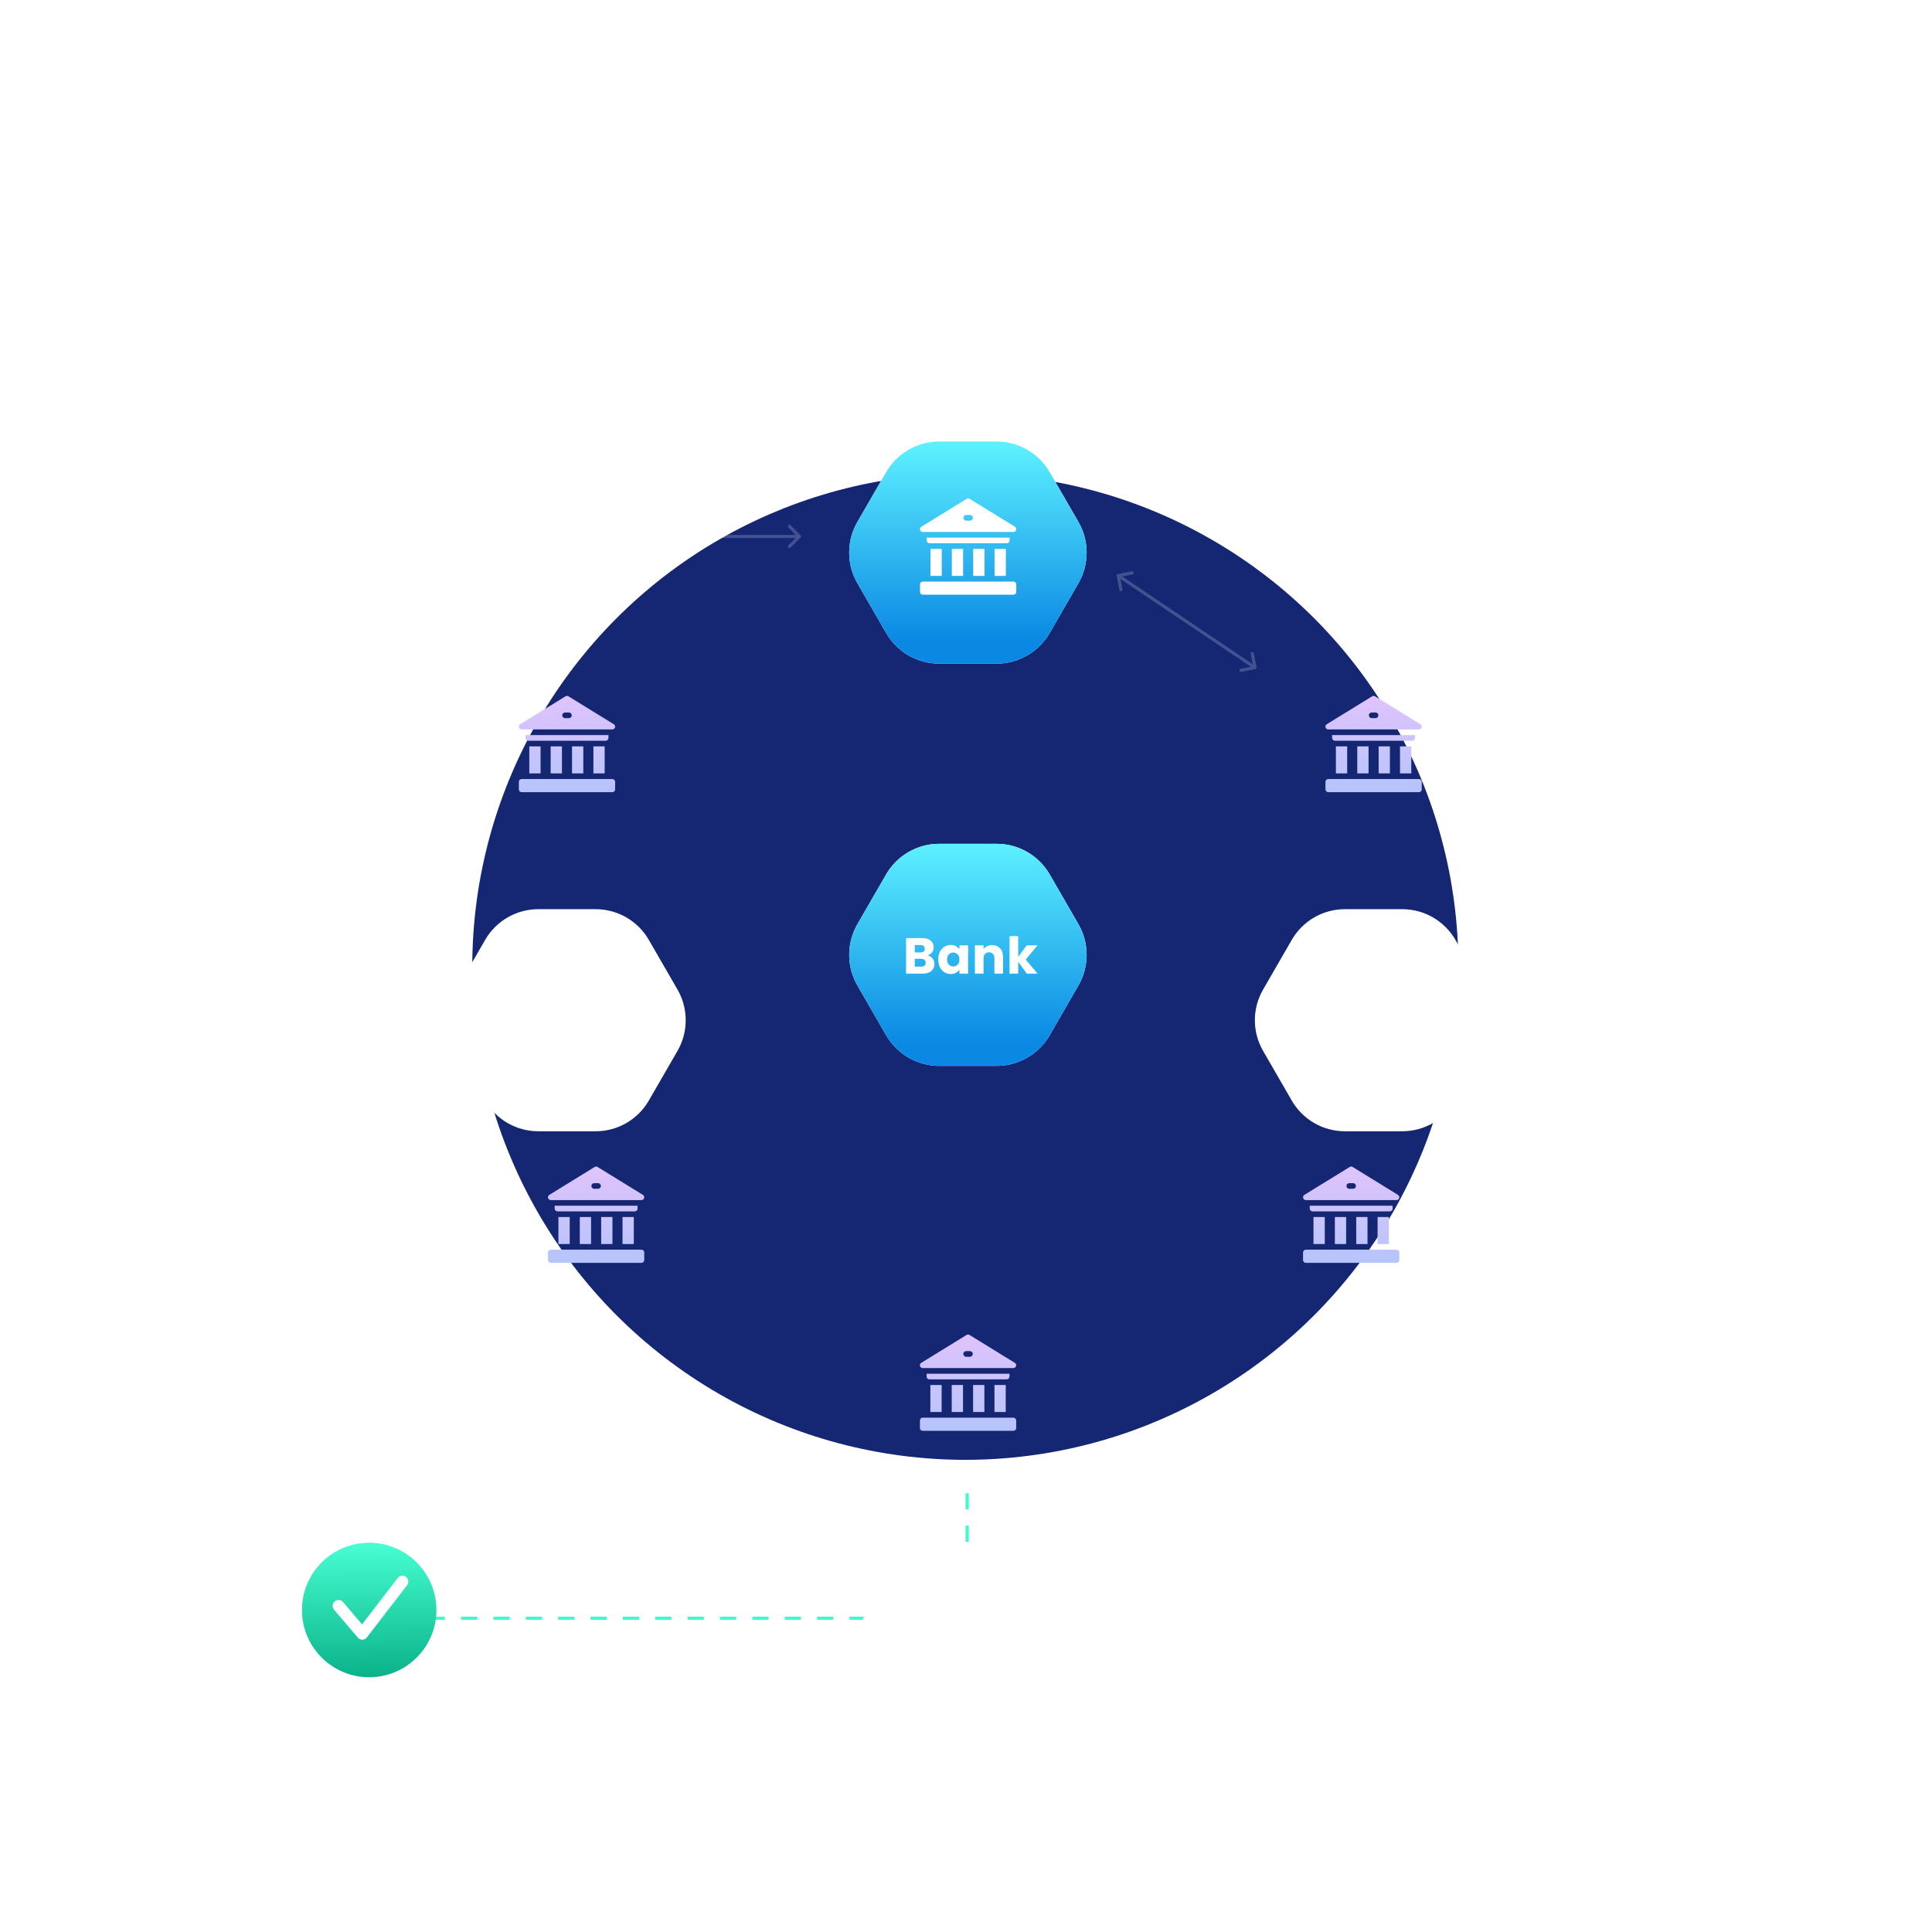 <svg width="819" height="819" viewBox="0 0 819 819" fill="none" xmlns="http://www.w3.org/2000/svg">
<g filter="url(#filter0_f)">
<circle cx="409.221" cy="409.823" r="209.018" fill="#152673"/>
</g>
<path d="M705.114 296.897V299.185H708.804V301.312H705.114V303.793H709.287V306H702.359V294.69H709.287V296.897H705.114ZM710.689 301.489C710.689 300.565 710.861 299.754 711.204 299.056C711.559 298.358 712.037 297.821 712.638 297.445C713.24 297.069 713.911 296.881 714.652 296.881C715.286 296.881 715.839 297.01 716.312 297.268C716.795 297.525 717.166 297.864 717.423 298.283V297.01H720.178V306H717.423V304.727C717.155 305.146 716.779 305.484 716.296 305.742C715.823 306 715.27 306.129 714.636 306.129C713.906 306.129 713.24 305.941 712.638 305.565C712.037 305.178 711.559 304.636 711.204 303.938C710.861 303.229 710.689 302.413 710.689 301.489ZM717.423 301.505C717.423 300.818 717.23 300.275 716.843 299.878C716.467 299.48 716.006 299.282 715.458 299.282C714.91 299.282 714.443 299.48 714.056 299.878C713.68 300.264 713.492 300.801 713.492 301.489C713.492 302.176 713.68 302.724 714.056 303.132C714.443 303.53 714.91 303.728 715.458 303.728C716.006 303.728 716.467 303.53 716.843 303.132C717.23 302.735 717.423 302.192 717.423 301.505ZM725.088 298.508C725.41 298.014 725.813 297.628 726.296 297.348C726.779 297.058 727.316 296.913 727.907 296.913V299.829H727.15C726.463 299.829 725.947 299.98 725.603 300.28C725.26 300.57 725.088 301.086 725.088 301.827V306H722.333V297.01H725.088V298.508ZM732.14 294.078V306H729.385V294.078H732.14ZM743.481 297.01L737.842 310.269H734.878L736.94 305.694L733.283 297.01H736.36L738.438 302.633L740.501 297.01H743.481ZM696.374 325.002H692.153L691.477 327H688.593L692.685 315.69H695.875L699.967 327H697.051L696.374 325.002ZM695.666 322.876L694.264 318.735L692.878 322.876H695.666ZM704.129 319.508C704.451 319.014 704.854 318.628 705.337 318.348C705.821 318.058 706.358 317.913 706.948 317.913V320.829H706.191C705.504 320.829 704.988 320.98 704.644 321.28C704.301 321.57 704.129 322.086 704.129 322.827V327H701.374V318.01H704.129V319.508ZM711.181 319.508C711.504 319.014 711.906 318.628 712.39 318.348C712.873 318.058 713.41 317.913 714.001 317.913V320.829H713.244C712.556 320.829 712.041 320.98 711.697 321.28C711.353 321.57 711.181 322.086 711.181 322.827V327H708.426V318.01H711.181V319.508ZM716.864 317.075C716.381 317.075 715.984 316.936 715.672 316.657C715.371 316.367 715.221 316.012 715.221 315.593C715.221 315.164 715.371 314.809 715.672 314.53C715.984 314.24 716.381 314.095 716.864 314.095C717.337 314.095 717.724 314.24 718.024 314.53C718.336 314.809 718.492 315.164 718.492 315.593C718.492 316.012 718.336 316.367 718.024 316.657C717.724 316.936 717.337 317.075 716.864 317.075ZM718.234 318.01V327H715.479V318.01H718.234ZM724.435 324.422L726.385 318.01H729.317L726.127 327H722.728L719.538 318.01H722.486L724.435 324.422ZM732.023 317.075C731.54 317.075 731.143 316.936 730.831 316.657C730.53 316.367 730.38 316.012 730.38 315.593C730.38 315.164 730.53 314.809 730.831 314.53C731.143 314.24 731.54 314.095 732.023 314.095C732.496 314.095 732.883 314.24 733.183 314.53C733.495 314.809 733.651 315.164 733.651 315.593C733.651 316.012 733.495 316.367 733.183 316.657C732.883 316.936 732.496 317.075 732.023 317.075ZM733.393 318.01V327H730.638V318.01H733.393ZM741.028 317.913C742.081 317.913 742.919 318.257 743.542 318.944C744.175 319.621 744.492 320.555 744.492 321.748V327H741.753V322.118C741.753 321.517 741.598 321.05 741.286 320.717C740.975 320.384 740.556 320.217 740.03 320.217C739.503 320.217 739.084 320.384 738.773 320.717C738.461 321.05 738.306 321.517 738.306 322.118V327H735.551V318.01H738.306V319.202C738.585 318.805 738.961 318.493 739.433 318.268C739.906 318.031 740.438 317.913 741.028 317.913ZM749.984 317.881C750.617 317.881 751.17 318.01 751.643 318.268C752.126 318.525 752.497 318.864 752.755 319.283V318.01H755.51V326.984C755.51 327.811 755.343 328.557 755.01 329.223C754.688 329.9 754.189 330.437 753.512 330.834C752.846 331.232 752.014 331.431 751.015 331.431C749.683 331.431 748.603 331.114 747.776 330.48C746.949 329.857 746.477 329.009 746.358 327.934H749.081C749.167 328.278 749.371 328.547 749.694 328.74C750.016 328.944 750.413 329.046 750.886 329.046C751.455 329.046 751.906 328.88 752.239 328.547C752.583 328.224 752.755 327.704 752.755 326.984V325.711C752.486 326.13 752.116 326.474 751.643 326.742C751.17 327 750.617 327.129 749.984 327.129C749.242 327.129 748.571 326.941 747.97 326.565C747.368 326.178 746.89 325.636 746.536 324.938C746.192 324.229 746.02 323.413 746.02 322.489C746.02 321.565 746.192 320.754 746.536 320.056C746.89 319.358 747.368 318.821 747.97 318.445C748.571 318.069 749.242 317.881 749.984 317.881ZM752.755 322.505C752.755 321.818 752.561 321.275 752.175 320.878C751.799 320.48 751.337 320.282 750.789 320.282C750.241 320.282 749.774 320.48 749.387 320.878C749.011 321.264 748.824 321.801 748.824 322.489C748.824 323.176 749.011 323.724 749.387 324.132C749.774 324.53 750.241 324.728 750.789 324.728C751.337 324.728 751.799 324.53 752.175 324.132C752.561 323.735 752.755 323.192 752.755 322.505ZM719.563 336.69L716.614 348H713.279L711.475 340.557L709.606 348H706.271L703.403 336.69H706.351L707.979 344.923L709.993 336.69H713.022L714.955 344.923L716.598 336.69H719.563ZM722.491 338.075C722.008 338.075 721.61 337.936 721.299 337.657C720.998 337.367 720.848 337.012 720.848 336.593C720.848 336.164 720.998 335.809 721.299 335.53C721.61 335.24 722.008 335.095 722.491 335.095C722.964 335.095 723.35 335.24 723.651 335.53C723.963 335.809 724.118 336.164 724.118 336.593C724.118 337.012 723.963 337.367 723.651 337.657C723.35 337.936 722.964 338.075 722.491 338.075ZM723.861 339.01V348H721.105V339.01H723.861ZM728.773 340.508C729.095 340.014 729.498 339.628 729.982 339.348C730.465 339.058 731.002 338.913 731.593 338.913V341.829H730.835C730.148 341.829 729.632 341.98 729.289 342.28C728.945 342.57 728.773 343.086 728.773 343.827V348H726.018V339.01H728.773V340.508ZM741.545 343.36C741.545 343.618 741.529 343.886 741.497 344.166H735.262C735.305 344.724 735.482 345.154 735.793 345.454C736.116 345.744 736.508 345.889 736.97 345.889C737.657 345.889 738.135 345.599 738.403 345.019H741.336C741.185 345.61 740.911 346.142 740.514 346.614C740.127 347.087 739.639 347.458 739.048 347.726C738.457 347.995 737.797 348.129 737.066 348.129C736.185 348.129 735.401 347.941 734.714 347.565C734.027 347.189 733.49 346.652 733.103 345.954C732.716 345.256 732.523 344.439 732.523 343.505C732.523 342.57 732.711 341.754 733.087 341.056C733.473 340.358 734.01 339.821 734.698 339.445C735.385 339.069 736.175 338.881 737.066 338.881C737.936 338.881 738.71 339.064 739.386 339.429C740.063 339.794 740.589 340.315 740.965 340.992C741.352 341.668 741.545 342.458 741.545 343.36ZM738.726 342.635C738.726 342.162 738.565 341.786 738.242 341.507C737.92 341.228 737.517 341.088 737.034 341.088C736.572 341.088 736.18 341.223 735.858 341.491C735.546 341.76 735.353 342.141 735.278 342.635H738.726Z" fill="white"/>
<path opacity="0.2" d="M647.529 321.962C647.265 322.222 647.262 322.647 647.522 322.911L651.763 327.215C652.023 327.479 652.448 327.482 652.712 327.222C652.976 326.961 652.979 326.536 652.719 326.272L648.949 322.447L652.774 318.678C653.039 318.417 653.042 317.992 652.781 317.728C652.521 317.464 652.096 317.461 651.832 317.721L647.529 321.962ZM671.985 321.944L648.005 321.769L647.995 323.111L671.976 323.287L671.985 321.944Z" fill="white"/>
<path d="M410 633L410 686H160" stroke="#41F9CD" stroke-width="1.371" stroke-dasharray="6.86 6.86"/>
<path d="M422.476 357.693C431.765 357.693 440.349 362.649 444.993 370.693L457.158 391.764C461.803 399.808 461.803 409.719 457.158 417.764L444.993 438.835C440.349 446.879 431.765 451.835 422.476 451.835L398.146 451.835C388.857 451.835 380.274 446.879 375.63 438.835L363.464 417.764C358.82 409.72 358.82 399.808 363.464 391.764L375.63 370.693C380.274 362.649 388.857 357.693 398.146 357.693L422.476 357.693Z" fill="white"/>
<path d="M422.476 357.693C431.765 357.693 440.349 362.649 444.993 370.693L457.158 391.764C461.803 399.808 461.803 409.719 457.158 417.764L444.993 438.835C440.349 446.879 431.765 451.835 422.476 451.835L398.146 451.835C388.857 451.835 380.274 446.879 375.63 438.835L363.464 417.764C358.82 409.72 358.82 399.808 363.464 391.764L375.63 370.693C380.274 362.649 388.857 357.693 398.146 357.693L422.476 357.693Z" fill="url(#paint0_linear)"/>
<path d="M393.227 405.004C394.101 405.191 394.803 405.627 395.332 406.315C395.862 406.988 396.127 407.761 396.127 408.635C396.127 409.895 395.683 410.898 394.795 411.642C393.922 412.373 392.697 412.738 391.122 412.738H384.097V397.658H390.886C392.418 397.658 393.614 398.008 394.473 398.71C395.347 399.412 395.784 400.364 395.784 401.567C395.784 402.455 395.547 403.193 395.075 403.78C394.616 404.367 394.001 404.775 393.227 405.004ZM387.771 403.758H390.177C390.778 403.758 391.237 403.63 391.552 403.372C391.881 403.1 392.046 402.706 392.046 402.19C392.046 401.675 391.881 401.281 391.552 401.009C391.237 400.737 390.778 400.601 390.177 400.601H387.771V403.758ZM390.478 409.773C391.093 409.773 391.566 409.637 391.895 409.365C392.239 409.079 392.411 408.671 392.411 408.141C392.411 407.611 392.232 407.196 391.874 406.895C391.53 406.594 391.05 406.444 390.435 406.444H387.771V409.773H390.478ZM397.742 406.723C397.742 405.491 397.971 404.41 398.43 403.479C398.902 402.548 399.54 401.832 400.342 401.331C401.144 400.83 402.039 400.579 403.027 400.579C403.872 400.579 404.609 400.751 405.239 401.095C405.884 401.438 406.378 401.89 406.722 402.448V400.751H410.395V412.738H406.722V411.041C406.364 411.599 405.862 412.05 405.218 412.394C404.588 412.738 403.85 412.91 403.005 412.91C402.031 412.91 401.144 412.659 400.342 412.158C399.54 411.642 398.902 410.919 398.43 409.988C397.971 409.043 397.742 407.955 397.742 406.723ZM406.722 406.744C406.722 405.828 406.464 405.105 405.948 404.575C405.447 404.045 404.831 403.78 404.101 403.78C403.37 403.78 402.747 404.045 402.232 404.575C401.731 405.09 401.48 405.806 401.48 406.723C401.48 407.639 401.731 408.37 402.232 408.914C402.747 409.444 403.37 409.709 404.101 409.709C404.831 409.709 405.447 409.444 405.948 408.914C406.464 408.384 406.722 407.661 406.722 406.744ZM420.571 400.622C421.975 400.622 423.092 401.08 423.922 401.997C424.767 402.899 425.19 404.145 425.19 405.735V412.738H421.538V406.229C421.538 405.427 421.33 404.804 420.915 404.36C420.499 403.916 419.941 403.694 419.239 403.694C418.537 403.694 417.979 403.916 417.564 404.36C417.148 404.804 416.941 405.427 416.941 406.229V412.738H413.267V400.751H416.941V402.341C417.313 401.811 417.814 401.395 418.444 401.095C419.075 400.78 419.783 400.622 420.571 400.622ZM435.282 412.738L431.63 407.711V412.738H427.957V396.841H431.63V405.627L435.261 400.751H439.794L434.81 406.766L439.837 412.738H435.282Z" fill="white"/>
<path d="M422.476 187.176C431.765 187.176 440.349 192.132 444.993 200.176L457.158 221.247C461.803 229.291 461.803 239.202 457.158 247.247L444.993 268.317C440.349 276.362 431.765 281.317 422.476 281.317L398.146 281.317C388.857 281.317 380.274 276.362 375.63 268.317L363.464 247.247C358.82 239.202 358.82 229.291 363.464 221.247L375.63 200.176C380.274 192.132 388.857 187.176 398.146 187.176L422.476 187.176Z" fill="white"/>
<path d="M422.476 187.176C431.765 187.176 440.349 192.132 444.993 200.176L457.158 221.247C461.803 229.291 461.803 239.202 457.158 247.247L444.993 268.317C440.349 276.362 431.765 281.317 422.476 281.317L398.146 281.317C388.857 281.317 380.274 276.362 375.63 268.317L363.464 247.247C358.82 239.202 358.82 229.291 363.464 221.247L375.63 200.176C380.274 192.132 388.857 187.176 398.146 187.176L422.476 187.176Z" fill="url(#paint1_linear)"/>
<path d="M421.605 232.679H426.388V244.132H421.605V232.679Z" fill="white"/>
<path d="M412.547 232.679H417.33V244.132H412.547V232.679Z" fill="white"/>
<path d="M403.488 232.679H408.272V244.132H403.488V232.679Z" fill="white"/>
<path d="M394.43 232.679H399.214V244.132H394.43V232.679Z" fill="white"/>
<path d="M427.982 229.092V227.896H392.836V229.092C392.836 229.752 393.371 230.287 394.032 230.287H426.786C427.447 230.287 427.982 229.752 427.982 229.092Z" fill="white"/>
<path d="M429.622 246.524H391.197C390.536 246.524 390.001 247.059 390.001 247.72V250.909C390.001 251.569 390.536 252.104 391.197 252.104H429.622C430.282 252.104 430.818 251.569 430.818 250.909V247.72C430.818 247.059 430.282 246.524 429.622 246.524Z" fill="white"/>
<path d="M391.196 225.504H429.623C430.158 225.504 430.628 225.149 430.773 224.634C430.919 224.119 430.705 223.57 430.25 223.29L411.036 211.463C410.652 211.226 410.167 211.226 409.782 211.463L390.569 223.29C390.113 223.57 389.9 224.119 390.045 224.634C390.191 225.149 390.661 225.504 391.196 225.504ZM409.596 218.319H411.222C411.883 218.319 412.418 218.855 412.418 219.515C412.418 220.176 411.883 220.711 411.222 220.711H409.596C408.936 220.711 408.401 220.176 408.401 219.515C408.401 218.855 408.936 218.319 409.596 218.319Z" fill="white"/>
<g filter="url(#filter1_ddd)">
<path d="M525.937 531.33C521.293 523.285 521.293 513.374 525.937 505.33L538.102 484.259C542.747 476.215 551.33 471.259 560.619 471.259H584.949C594.238 471.259 602.821 476.215 607.466 484.259L619.631 505.33C624.275 513.374 624.275 523.285 619.631 531.33L607.466 552.4C602.821 560.445 594.238 565.4 584.949 565.4H560.619C551.33 565.4 542.747 560.445 538.102 552.4L525.937 531.33Z" fill="white"/>
</g>
<path d="M583.979 515.913H588.762V527.366H583.979V515.913Z" fill="url(#paint2_linear)"/>
<path d="M574.921 515.913H579.704V527.366H574.921V515.913Z" fill="url(#paint3_linear)"/>
<path d="M565.862 515.913H570.646V527.366H565.862V515.913Z" fill="url(#paint4_linear)"/>
<path d="M556.805 515.913H561.588V527.366H556.805V515.913Z" fill="url(#paint5_linear)"/>
<path d="M590.356 512.326V511.13H555.21V512.326C555.21 512.986 555.745 513.522 556.406 513.522H589.16C589.821 513.522 590.356 512.986 590.356 512.326Z" fill="url(#paint6_linear)"/>
<path d="M591.996 529.758H553.571C552.91 529.758 552.375 530.293 552.375 530.954V534.143C552.375 534.803 552.91 535.339 553.571 535.339H591.996C592.656 535.339 593.192 534.803 593.192 534.143V530.954C593.192 530.293 592.656 529.758 591.996 529.758Z" fill="url(#paint7_linear)"/>
<path d="M553.57 508.738H591.997C592.532 508.738 593.002 508.383 593.147 507.868C593.293 507.353 593.079 506.804 592.624 506.524L573.41 494.698C573.026 494.461 572.541 494.461 572.156 494.698L552.943 506.524C552.487 506.805 552.274 507.353 552.419 507.868C552.565 508.383 553.035 508.738 553.57 508.738ZM571.97 501.554H573.596C574.257 501.554 574.792 502.089 574.792 502.75C574.792 503.41 574.257 503.946 573.596 503.946H571.97C571.31 503.946 570.775 503.41 570.775 502.75C570.775 502.089 571.31 501.554 571.97 501.554Z" fill="url(#paint8_linear)"/>
<g filter="url(#filter2_ddd)">
<path d="M205.857 531.33C201.212 523.285 201.212 513.374 205.857 505.33L218.022 484.259C222.666 476.215 231.25 471.259 240.538 471.259H264.869C274.158 471.259 282.741 476.215 287.385 484.259L299.55 505.33C304.195 513.374 304.195 523.285 299.55 531.33L287.385 552.4C282.741 560.445 274.158 565.4 264.869 565.4H240.538C231.25 565.4 222.666 560.445 218.022 552.4L205.857 531.33Z" fill="white"/>
</g>
<path d="M263.899 515.913H268.682V527.366H263.899V515.913Z" fill="url(#paint9_linear)"/>
<path d="M254.841 515.913H259.624V527.366H254.841V515.913Z" fill="url(#paint10_linear)"/>
<path d="M245.782 515.913H250.566V527.366H245.782V515.913Z" fill="url(#paint11_linear)"/>
<path d="M236.724 515.913H241.508V527.366H236.724V515.913Z" fill="url(#paint12_linear)"/>
<path d="M270.276 512.326V511.13H235.13V512.326C235.13 512.986 235.665 513.522 236.326 513.522H269.08C269.74 513.522 270.276 512.986 270.276 512.326Z" fill="url(#paint13_linear)"/>
<path d="M271.916 529.758H233.491C232.83 529.758 232.295 530.293 232.295 530.954V534.143C232.295 534.803 232.83 535.339 233.491 535.339H271.916C272.576 535.339 273.112 534.803 273.112 534.143V530.954C273.112 530.293 272.576 529.758 271.916 529.758Z" fill="url(#paint14_linear)"/>
<path d="M233.49 508.738H271.917C272.452 508.738 272.922 508.383 273.067 507.868C273.213 507.353 272.999 506.804 272.544 506.524L253.33 494.698C252.946 494.461 252.461 494.461 252.076 494.698L232.863 506.524C232.407 506.805 232.194 507.353 232.339 507.868C232.485 508.383 232.955 508.738 233.49 508.738ZM251.89 501.554H253.516C254.177 501.554 254.712 502.089 254.712 502.75C254.712 503.41 254.177 503.946 253.516 503.946H251.89C251.23 503.946 250.695 503.41 250.695 502.75C250.695 502.089 251.23 501.554 251.89 501.554Z" fill="url(#paint15_linear)"/>
<g filter="url(#filter3_ddd)">
<path d="M629.132 305.813C633.776 313.857 633.776 323.768 629.132 331.813L616.967 352.884C612.322 360.928 603.739 365.884 594.45 365.884H570.12C560.831 365.884 552.247 360.928 547.603 352.884L535.438 331.813C530.793 323.769 530.793 313.857 535.438 305.813L547.603 284.742C552.247 276.698 560.831 271.742 570.12 271.742H594.45C603.739 271.742 612.322 276.698 616.967 284.742L629.132 305.813Z" fill="white"/>
</g>
<path d="M593.481 316.396H598.264V327.849H593.481V316.396Z" fill="url(#paint16_linear)"/>
<path d="M584.423 316.396H589.206V327.849H584.423V316.396Z" fill="url(#paint17_linear)"/>
<path d="M575.364 316.396H580.148V327.849H575.364V316.396Z" fill="url(#paint18_linear)"/>
<path d="M566.306 316.396H571.09V327.849H566.306V316.396Z" fill="url(#paint19_linear)"/>
<path d="M599.858 312.809V311.613H564.712V312.809C564.712 313.469 565.247 314.005 565.908 314.005H598.662C599.323 314.005 599.858 313.469 599.858 312.809Z" fill="url(#paint20_linear)"/>
<path d="M601.498 330.241H563.073C562.412 330.241 561.877 330.776 561.877 331.437V334.626C561.877 335.286 562.412 335.822 563.073 335.822H601.498C602.158 335.822 602.694 335.286 602.694 334.626V331.437C602.694 330.776 602.158 330.241 601.498 330.241Z" fill="url(#paint21_linear)"/>
<path d="M563.072 309.221H601.499C602.034 309.221 602.504 308.866 602.649 308.351C602.795 307.836 602.581 307.287 602.126 307.007L582.912 295.18C582.528 294.944 582.043 294.944 581.658 295.18L562.445 307.007C561.989 307.288 561.776 307.836 561.921 308.351C562.067 308.866 562.537 309.221 563.072 309.221ZM581.472 302.037H583.098C583.759 302.037 584.294 302.572 584.294 303.233C584.294 303.893 583.759 304.428 583.098 304.428H581.472C580.812 304.428 580.277 303.893 580.277 303.233C580.277 302.572 580.812 302.037 581.472 302.037Z" fill="url(#paint22_linear)"/>
<g filter="url(#filter4_ddd)">
<path d="M287.2 305.813C291.844 313.857 291.844 323.768 287.2 331.813L275.034 352.884C270.39 360.928 261.807 365.884 252.518 365.884H228.187C218.899 365.884 210.315 360.928 205.671 352.884L193.506 331.813C188.861 323.769 188.861 313.857 193.506 305.813L205.671 284.742C210.315 276.698 218.899 271.742 228.187 271.742H252.518C261.807 271.742 270.39 276.698 275.034 284.742L287.2 305.813Z" fill="white"/>
</g>
<path d="M251.549 316.396H256.332V327.849H251.549V316.396Z" fill="url(#paint23_linear)"/>
<path d="M242.491 316.396H247.274V327.849H242.491V316.396Z" fill="url(#paint24_linear)"/>
<path d="M233.432 316.396H238.216V327.849H233.432V316.396Z" fill="url(#paint25_linear)"/>
<path d="M224.374 316.396H229.157V327.849H224.374V316.396Z" fill="url(#paint26_linear)"/>
<path d="M257.926 312.809V311.613H222.78V312.809C222.78 313.469 223.315 314.005 223.976 314.005H256.73C257.39 314.005 257.926 313.469 257.926 312.809Z" fill="url(#paint27_linear)"/>
<path d="M259.566 330.241H221.141C220.48 330.241 219.945 330.776 219.945 331.437V334.626C219.945 335.286 220.48 335.822 221.141 335.822H259.566C260.226 335.822 260.762 335.286 260.762 334.626V331.437C260.762 330.776 260.226 330.241 259.566 330.241Z" fill="url(#paint28_linear)"/>
<path d="M221.14 309.221H259.567C260.102 309.221 260.572 308.866 260.717 308.351C260.863 307.836 260.649 307.287 260.193 307.007L240.98 295.18C240.596 294.944 240.111 294.944 239.726 295.18L220.513 307.007C220.057 307.288 219.843 307.836 219.989 308.351C220.135 308.866 220.605 309.221 221.14 309.221ZM239.54 302.037H241.166C241.827 302.037 242.362 302.572 242.362 303.233C242.362 303.893 241.827 304.428 241.166 304.428H239.54C238.88 304.428 238.344 303.893 238.344 303.233C238.344 302.572 238.88 302.037 239.54 302.037Z" fill="url(#paint29_linear)"/>
<g filter="url(#filter5_ddd)">
<path d="M363.522 602.538C358.877 594.493 358.877 584.582 363.522 576.538L375.687 555.467C380.331 547.423 388.915 542.467 398.203 542.467H422.534C431.823 542.467 440.406 547.423 445.05 555.467L457.215 576.538C461.86 584.582 461.86 594.493 457.215 602.538L445.05 623.608C440.406 631.653 431.823 636.608 422.534 636.608H398.203C388.915 636.608 380.331 631.653 375.687 623.608L363.522 602.538Z" fill="white"/>
</g>
<path d="M421.563 587.12H426.346V598.572H421.563V587.12Z" fill="url(#paint30_linear)"/>
<path d="M412.505 587.12H417.288V598.572H412.505V587.12Z" fill="url(#paint31_linear)"/>
<path d="M403.446 587.12H408.23V598.572H403.446V587.12Z" fill="url(#paint32_linear)"/>
<path d="M394.389 587.12H399.172V598.572H394.389V587.12Z" fill="url(#paint33_linear)"/>
<path d="M427.94 583.532V582.336H392.794V583.532C392.794 584.192 393.329 584.728 393.99 584.728H426.744C427.405 584.728 427.94 584.192 427.94 583.532Z" fill="url(#paint34_linear)"/>
<path d="M429.58 600.964H391.155C390.494 600.964 389.959 601.499 389.959 602.16V605.349C389.959 606.009 390.494 606.545 391.155 606.545H429.58C430.24 606.545 430.776 606.009 430.776 605.349V602.16C430.776 601.499 430.24 600.964 429.58 600.964Z" fill="url(#paint35_linear)"/>
<path d="M391.154 579.944H429.581C430.116 579.944 430.586 579.589 430.731 579.074C430.877 578.559 430.663 578.01 430.208 577.73L410.994 565.904C410.61 565.667 410.125 565.667 409.74 565.904L390.527 577.73C390.071 578.011 389.858 578.559 390.003 579.074C390.149 579.589 390.619 579.944 391.154 579.944ZM409.554 572.76H411.18C411.841 572.76 412.376 573.295 412.376 573.956C412.376 574.616 411.841 575.152 411.18 575.152H409.554C408.894 575.152 408.359 574.616 408.359 573.956C408.359 573.295 408.894 572.76 409.554 572.76Z" fill="url(#paint36_linear)"/>
<path d="M237.371 183.941H240.955V186.053H234.635V174.821H237.371V183.941ZM241.876 181.573C241.876 180.656 242.047 179.851 242.388 179.157C242.74 178.464 243.215 177.931 243.812 177.557C244.41 177.184 245.076 176.997 245.812 176.997C246.442 176.997 246.991 177.125 247.46 177.381C247.94 177.637 248.308 177.973 248.564 178.389V177.125H251.3V186.053H248.564V184.789C248.298 185.205 247.924 185.541 247.444 185.797C246.975 186.053 246.426 186.181 245.796 186.181C245.071 186.181 244.41 185.995 243.812 185.621C243.215 185.237 242.74 184.699 242.388 184.005C242.047 183.301 241.876 182.491 241.876 181.573ZM248.564 181.589C248.564 180.907 248.372 180.368 247.988 179.973C247.615 179.579 247.156 179.381 246.612 179.381C246.068 179.381 245.604 179.579 245.22 179.973C244.847 180.357 244.66 180.891 244.66 181.573C244.66 182.256 244.847 182.8 245.22 183.205C245.604 183.6 246.068 183.797 246.612 183.797C247.156 183.797 247.615 183.6 247.988 183.205C248.372 182.811 248.564 182.272 248.564 181.589ZM258.416 183.733V186.053H257.024C256.032 186.053 255.258 185.813 254.704 185.333C254.149 184.843 253.872 184.048 253.872 182.949V179.397H252.784V177.125H253.872V174.949H256.608V177.125H258.4V179.397H256.608V182.981C256.608 183.248 256.672 183.44 256.8 183.557C256.928 183.675 257.141 183.733 257.44 183.733H258.416ZM268.516 181.445C268.516 181.701 268.5 181.968 268.468 182.245H262.276C262.318 182.8 262.494 183.227 262.804 183.525C263.124 183.813 263.513 183.957 263.972 183.957C264.654 183.957 265.129 183.669 265.396 183.093H268.308C268.158 183.68 267.886 184.208 267.492 184.677C267.108 185.147 266.622 185.515 266.036 185.781C265.449 186.048 264.793 186.181 264.068 186.181C263.193 186.181 262.414 185.995 261.732 185.621C261.049 185.248 260.516 184.715 260.132 184.021C259.748 183.328 259.556 182.517 259.556 181.589C259.556 180.661 259.742 179.851 260.116 179.157C260.5 178.464 261.033 177.931 261.716 177.557C262.398 177.184 263.182 176.997 264.068 176.997C264.932 176.997 265.7 177.179 266.372 177.541C267.044 177.904 267.566 178.421 267.94 179.093C268.324 179.765 268.516 180.549 268.516 181.445ZM265.716 180.725C265.716 180.256 265.556 179.883 265.236 179.605C264.916 179.328 264.516 179.189 264.036 179.189C263.577 179.189 263.188 179.323 262.868 179.589C262.558 179.856 262.366 180.235 262.292 180.725H265.716ZM280.662 184.069H276.47L275.798 186.053H272.934L276.998 174.821H280.166L284.23 186.053H281.334L280.662 184.069ZM279.958 181.957L278.566 177.845L277.19 181.957H279.958ZM288.362 178.613C288.682 178.123 289.082 177.739 289.562 177.461C290.042 177.173 290.576 177.029 291.162 177.029V179.925H290.41C289.728 179.925 289.216 180.075 288.874 180.373C288.533 180.661 288.362 181.173 288.362 181.909V186.053H285.626V177.125H288.362V178.613ZM295.366 178.613C295.686 178.123 296.086 177.739 296.566 177.461C297.046 177.173 297.58 177.029 298.166 177.029V179.925H297.414C296.732 179.925 296.22 180.075 295.878 180.373C295.537 180.661 295.366 181.173 295.366 181.909V186.053H292.63V177.125H295.366V178.613ZM301.01 176.197C300.53 176.197 300.135 176.059 299.826 175.781C299.527 175.493 299.378 175.141 299.378 174.725C299.378 174.299 299.527 173.947 299.826 173.669C300.135 173.381 300.53 173.237 301.01 173.237C301.479 173.237 301.863 173.381 302.162 173.669C302.471 173.947 302.626 174.299 302.626 174.725C302.626 175.141 302.471 175.493 302.162 175.781C301.863 176.059 301.479 176.197 301.01 176.197ZM302.37 177.125V186.053H299.634V177.125H302.37ZM308.529 183.493L310.465 177.125H313.377L310.209 186.053H306.833L303.665 177.125H306.593L308.529 183.493ZM316.064 176.197C315.584 176.197 315.19 176.059 314.88 175.781C314.582 175.493 314.432 175.141 314.432 174.725C314.432 174.299 314.582 173.947 314.88 173.669C315.19 173.381 315.584 173.237 316.064 173.237C316.534 173.237 316.918 173.381 317.216 173.669C317.526 173.947 317.68 174.299 317.68 174.725C317.68 175.141 317.526 175.493 317.216 175.781C316.918 176.059 316.534 176.197 316.064 176.197ZM317.424 177.125V186.053H314.688V177.125H317.424ZM325.007 177.029C326.052 177.029 326.884 177.371 327.503 178.053C328.132 178.725 328.447 179.653 328.447 180.837V186.053H325.727V181.205C325.727 180.608 325.572 180.144 325.263 179.813C324.954 179.483 324.538 179.317 324.015 179.317C323.492 179.317 323.076 179.483 322.767 179.813C322.458 180.144 322.303 180.608 322.303 181.205V186.053H319.567V177.125H322.303V178.309C322.58 177.915 322.954 177.605 323.423 177.381C323.892 177.147 324.42 177.029 325.007 177.029ZM333.9 176.997C334.53 176.997 335.079 177.125 335.548 177.381C336.028 177.637 336.396 177.973 336.652 178.389V177.125H339.388V186.037C339.388 186.859 339.223 187.6 338.892 188.261C338.572 188.933 338.076 189.467 337.404 189.861C336.743 190.256 335.916 190.453 334.924 190.453C333.602 190.453 332.53 190.139 331.708 189.509C330.887 188.891 330.418 188.048 330.3 186.981H333.004C333.09 187.323 333.292 187.589 333.612 187.781C333.932 187.984 334.327 188.085 334.796 188.085C335.362 188.085 335.81 187.92 336.14 187.589C336.482 187.269 336.652 186.752 336.652 186.037V184.773C336.386 185.189 336.018 185.531 335.548 185.797C335.079 186.053 334.53 186.181 333.9 186.181C333.164 186.181 332.498 185.995 331.9 185.621C331.303 185.237 330.828 184.699 330.476 184.005C330.135 183.301 329.964 182.491 329.964 181.573C329.964 180.656 330.135 179.851 330.476 179.157C330.828 178.464 331.303 177.931 331.9 177.557C332.498 177.184 333.164 176.997 333.9 176.997ZM336.652 181.589C336.652 180.907 336.46 180.368 336.076 179.973C335.703 179.579 335.244 179.381 334.7 179.381C334.156 179.381 333.692 179.579 333.308 179.973C332.935 180.357 332.748 180.891 332.748 181.573C332.748 182.256 332.935 182.8 333.308 183.205C333.692 183.6 334.156 183.797 334.7 183.797C335.244 183.797 335.703 183.6 336.076 183.205C336.46 182.811 336.652 182.272 336.652 181.589ZM284.172 195.821L281.244 207.053H277.932L276.14 199.661L274.284 207.053H270.972L268.124 195.821H271.052L272.668 203.997L274.668 195.821H277.676L279.596 203.997L281.228 195.821H284.172ZM287.081 197.197C286.601 197.197 286.206 197.059 285.897 196.781C285.598 196.493 285.449 196.141 285.449 195.725C285.449 195.299 285.598 194.947 285.897 194.669C286.206 194.381 286.601 194.237 287.081 194.237C287.55 194.237 287.934 194.381 288.233 194.669C288.542 194.947 288.697 195.299 288.697 195.725C288.697 196.141 288.542 196.493 288.233 196.781C287.934 197.059 287.55 197.197 287.081 197.197ZM288.441 198.125V207.053H285.705V198.125H288.441ZM293.319 199.613C293.639 199.123 294.039 198.739 294.519 198.461C294.999 198.173 295.533 198.029 296.119 198.029V200.925H295.367C294.685 200.925 294.173 201.075 293.831 201.373C293.49 201.661 293.319 202.173 293.319 202.909V207.053H290.583V198.125H293.319V199.613ZM306.003 202.445C306.003 202.701 305.987 202.968 305.955 203.245H299.763C299.806 203.8 299.982 204.227 300.291 204.525C300.611 204.813 301 204.957 301.459 204.957C302.142 204.957 302.616 204.669 302.883 204.093H305.795C305.646 204.68 305.374 205.208 304.979 205.677C304.595 206.147 304.11 206.515 303.523 206.781C302.936 207.048 302.28 207.181 301.555 207.181C300.68 207.181 299.902 206.995 299.219 206.621C298.536 206.248 298.003 205.715 297.619 205.021C297.235 204.328 297.043 203.517 297.043 202.589C297.043 201.661 297.23 200.851 297.603 200.157C297.987 199.464 298.52 198.931 299.203 198.557C299.886 198.184 300.67 197.997 301.555 197.997C302.419 197.997 303.187 198.179 303.859 198.541C304.531 198.904 305.054 199.421 305.427 200.093C305.811 200.765 306.003 201.549 306.003 202.445ZM303.203 201.725C303.203 201.256 303.043 200.883 302.723 200.605C302.403 200.328 302.003 200.189 301.523 200.189C301.064 200.189 300.675 200.323 300.355 200.589C300.046 200.856 299.854 201.235 299.779 201.725H303.203Z" fill="white"/>
<path opacity="0.2" d="M339.39 227.882C339.652 227.62 339.652 227.195 339.39 226.933L335.117 222.66C334.855 222.398 334.43 222.398 334.168 222.66C333.906 222.923 333.906 223.348 334.168 223.61L337.966 227.407L334.168 231.205C333.906 231.467 333.906 231.892 334.168 232.154C334.43 232.416 334.855 232.416 335.117 232.154L339.39 227.882ZM232.506 228.079L338.915 228.079L338.915 226.736L232.506 226.736L232.506 228.079Z" fill="white"/>
<path opacity="0.2" d="M473.871 243.341C473.507 243.412 473.27 243.765 473.341 244.129L474.503 250.058C474.574 250.422 474.927 250.659 475.29 250.588C475.654 250.517 475.891 250.164 475.82 249.8L474.788 244.53L480.058 243.497C480.422 243.426 480.659 243.073 480.588 242.71C480.517 242.346 480.164 242.109 479.8 242.18L473.871 243.341ZM532.129 283.659C532.493 283.588 532.73 283.235 532.659 282.871L531.497 276.942C531.426 276.578 531.073 276.341 530.71 276.412C530.346 276.483 530.109 276.836 530.18 277.2L531.212 282.47L525.942 283.503C525.578 283.574 525.341 283.927 525.412 284.29C525.483 284.654 525.836 284.891 526.2 284.82L532.129 283.659ZM473.625 244.557L531.625 283.557L532.375 282.443L474.375 243.443L473.625 244.557Z" fill="white"/>
<circle cx="156.502" cy="682.502" r="28.502" fill="url(#paint37_linear)"/>
<line x1="2.5" y1="-2.5" x2="17.967" y2="-2.5" transform="matrix(0.649 0.761 -0.761 0.649 140 680.485)" stroke="white" stroke-width="5" stroke-linecap="round" stroke-linejoin="round"/>
<line x1="2.5" y1="-2.5" x2="30.251" y2="-2.5" transform="matrix(-0.61 0.792 0.792 0.61 174.091 670)" stroke="white" stroke-width="5" stroke-linecap="round" stroke-linejoin="round"/>
<path d="M533.046 171.112C532.224 171.112 531.488 170.979 530.838 170.712C530.187 170.445 529.664 170.051 529.27 169.528C528.886 169.005 528.683 168.376 528.662 167.64H531.574C531.616 168.056 531.76 168.376 532.006 168.6C532.251 168.813 532.571 168.92 532.966 168.92C533.371 168.92 533.691 168.829 533.926 168.648C534.16 168.456 534.278 168.195 534.278 167.864C534.278 167.587 534.182 167.357 533.99 167.176C533.808 166.995 533.579 166.845 533.302 166.728C533.035 166.611 532.651 166.477 532.15 166.328C531.424 166.104 530.832 165.88 530.374 165.656C529.915 165.432 529.52 165.101 529.19 164.664C528.859 164.227 528.694 163.656 528.694 162.952C528.694 161.907 529.072 161.091 529.83 160.504C530.587 159.907 531.574 159.608 532.79 159.608C534.027 159.608 535.024 159.907 535.782 160.504C536.539 161.091 536.944 161.912 536.998 162.968H534.038C534.016 162.605 533.883 162.323 533.638 162.12C533.392 161.907 533.078 161.8 532.694 161.8C532.363 161.8 532.096 161.891 531.894 162.072C531.691 162.243 531.59 162.493 531.59 162.824C531.59 163.187 531.76 163.469 532.102 163.672C532.443 163.875 532.976 164.093 533.702 164.328C534.427 164.573 535.014 164.808 535.462 165.032C535.92 165.256 536.315 165.581 536.646 166.008C536.976 166.435 537.142 166.984 537.142 167.656C537.142 168.296 536.976 168.877 536.646 169.4C536.326 169.923 535.856 170.339 535.238 170.648C534.619 170.957 533.888 171.112 533.046 171.112ZM544.473 161.976C545.497 161.976 546.319 162.317 546.937 163C547.556 163.672 547.865 164.6 547.865 165.784V171H545.145V166.152C545.145 165.555 544.991 165.091 544.681 164.76C544.372 164.429 543.956 164.264 543.433 164.264C542.911 164.264 542.495 164.429 542.185 164.76C541.876 165.091 541.721 165.555 541.721 166.152V171H538.985V159.16H541.721V163.272C541.999 162.877 542.377 162.563 542.857 162.328C543.337 162.093 543.876 161.976 544.473 161.976ZM553.991 171.128C553.116 171.128 552.327 170.941 551.623 170.568C550.929 170.195 550.38 169.661 549.975 168.968C549.58 168.275 549.383 167.464 549.383 166.536C549.383 165.619 549.585 164.813 549.991 164.12C550.396 163.416 550.951 162.877 551.655 162.504C552.359 162.131 553.148 161.944 554.023 161.944C554.897 161.944 555.687 162.131 556.391 162.504C557.095 162.877 557.649 163.416 558.055 164.12C558.46 164.813 558.663 165.619 558.663 166.536C558.663 167.453 558.455 168.264 558.039 168.968C557.633 169.661 557.073 170.195 556.359 170.568C555.655 170.941 554.865 171.128 553.991 171.128ZM553.991 168.76C554.513 168.76 554.956 168.568 555.319 168.184C555.692 167.8 555.879 167.251 555.879 166.536C555.879 165.821 555.697 165.272 555.335 164.888C554.983 164.504 554.545 164.312 554.023 164.312C553.489 164.312 553.047 164.504 552.695 164.888C552.343 165.261 552.167 165.811 552.167 166.536C552.167 167.251 552.337 167.8 552.679 168.184C553.031 168.568 553.468 168.76 553.991 168.76ZM563.01 163.56C563.33 163.069 563.73 162.685 564.21 162.408C564.69 162.12 565.224 161.976 565.81 161.976V164.872H565.058C564.376 164.872 563.864 165.021 563.522 165.32C563.181 165.608 563.01 166.12 563.01 166.856V171H560.274V162.072H563.01V163.56ZM572.254 168.68V171H570.862C569.87 171 569.097 170.76 568.542 170.28C567.987 169.789 567.71 168.995 567.71 167.896V164.344H566.622V162.072H567.71V159.896H570.446V162.072H572.238V164.344H570.446V167.928C570.446 168.195 570.51 168.387 570.638 168.504C570.766 168.621 570.979 168.68 571.278 168.68H572.254ZM582.354 166.392C582.354 166.648 582.338 166.915 582.306 167.192H576.114C576.157 167.747 576.333 168.173 576.642 168.472C576.962 168.76 577.351 168.904 577.81 168.904C578.493 168.904 578.967 168.616 579.234 168.04H582.146C581.997 168.627 581.725 169.155 581.33 169.624C580.946 170.093 580.461 170.461 579.874 170.728C579.287 170.995 578.631 171.128 577.906 171.128C577.031 171.128 576.253 170.941 575.57 170.568C574.887 170.195 574.354 169.661 573.97 168.968C573.586 168.275 573.394 167.464 573.394 166.536C573.394 165.608 573.581 164.797 573.954 164.104C574.338 163.411 574.871 162.877 575.554 162.504C576.237 162.131 577.021 161.944 577.906 161.944C578.77 161.944 579.538 162.125 580.21 162.488C580.882 162.851 581.405 163.368 581.778 164.04C582.162 164.712 582.354 165.496 582.354 166.392ZM579.554 165.672C579.554 165.203 579.394 164.829 579.074 164.552C578.754 164.275 578.354 164.136 577.874 164.136C577.415 164.136 577.026 164.269 576.706 164.536C576.397 164.803 576.205 165.181 576.13 165.672H579.554ZM586.693 163.56C587.013 163.069 587.413 162.685 587.893 162.408C588.373 162.12 588.907 161.976 589.493 161.976V164.872H588.741C588.059 164.872 587.547 165.021 587.205 165.32C586.864 165.608 586.693 166.12 586.693 166.856V171H583.957V162.072H586.693V163.56ZM599.488 168.68V171H598.096C597.104 171 596.33 170.76 595.776 170.28C595.221 169.789 594.944 168.995 594.944 167.896V164.344H593.856V162.072H594.944V159.896H597.68V162.072H599.472V164.344H597.68V167.928C597.68 168.195 597.744 168.387 597.872 168.504C598 168.621 598.213 168.68 598.512 168.68H599.488ZM609.588 166.392C609.588 166.648 609.572 166.915 609.54 167.192H603.348C603.39 167.747 603.566 168.173 603.876 168.472C604.196 168.76 604.585 168.904 605.044 168.904C605.726 168.904 606.201 168.616 606.468 168.04H609.38C609.23 168.627 608.958 169.155 608.564 169.624C608.18 170.093 607.694 170.461 607.108 170.728C606.521 170.995 605.865 171.128 605.14 171.128C604.265 171.128 603.486 170.941 602.804 170.568C602.121 170.195 601.588 169.661 601.204 168.968C600.82 168.275 600.628 167.464 600.628 166.536C600.628 165.608 600.814 164.797 601.188 164.104C601.572 163.411 602.105 162.877 602.788 162.504C603.47 162.131 604.254 161.944 605.14 161.944C606.004 161.944 606.772 162.125 607.444 162.488C608.116 162.851 608.638 163.368 609.012 164.04C609.396 164.712 609.588 165.496 609.588 166.392ZM606.788 165.672C606.788 165.203 606.628 164.829 606.308 164.552C605.988 164.275 605.588 164.136 605.108 164.136C604.649 164.136 604.26 164.269 603.94 164.536C603.63 164.803 603.438 165.181 603.364 165.672H606.788ZM613.927 163.56C614.247 163.069 614.647 162.685 615.127 162.408C615.607 162.12 616.14 161.976 616.727 161.976V164.872H615.975C615.292 164.872 614.78 165.021 614.439 165.32C614.098 165.608 613.927 166.12 613.927 166.856V171H611.191V162.072H613.927V163.56ZM629.587 161.976C630.696 161.976 631.576 162.312 632.227 162.984C632.888 163.656 633.219 164.589 633.219 165.784V171H630.499V166.152C630.499 165.576 630.344 165.133 630.035 164.824C629.736 164.504 629.32 164.344 628.787 164.344C628.253 164.344 627.832 164.504 627.523 164.824C627.224 165.133 627.075 165.576 627.075 166.152V171H624.355V166.152C624.355 165.576 624.2 165.133 623.891 164.824C623.592 164.504 623.176 164.344 622.643 164.344C622.109 164.344 621.688 164.504 621.379 164.824C621.08 165.133 620.931 165.576 620.931 166.152V171H618.195V162.072H620.931V163.192C621.208 162.819 621.571 162.525 622.019 162.312C622.467 162.088 622.973 161.976 623.539 161.976C624.211 161.976 624.808 162.12 625.331 162.408C625.864 162.696 626.28 163.107 626.579 163.64C626.888 163.149 627.309 162.749 627.843 162.44C628.376 162.131 628.957 161.976 629.587 161.976ZM641.579 163.336C641.835 162.92 642.203 162.584 642.683 162.328C643.163 162.072 643.712 161.944 644.331 161.944C645.067 161.944 645.734 162.131 646.331 162.504C646.928 162.877 647.398 163.411 647.739 164.104C648.091 164.797 648.267 165.603 648.267 166.52C648.267 167.437 648.091 168.248 647.739 168.952C647.398 169.645 646.928 170.184 646.331 170.568C645.734 170.941 645.067 171.128 644.331 171.128C643.702 171.128 643.152 171.005 642.683 170.76C642.214 170.504 641.846 170.168 641.579 169.752V171H638.843V159.16H641.579V163.336ZM645.483 166.52C645.483 165.837 645.291 165.304 644.907 164.92C644.534 164.525 644.07 164.328 643.515 164.328C642.971 164.328 642.507 164.525 642.123 164.92C641.75 165.315 641.563 165.853 641.563 166.536C641.563 167.219 641.75 167.757 642.123 168.152C642.507 168.547 642.971 168.744 643.515 168.744C644.059 168.744 644.523 168.547 644.907 168.152C645.291 167.747 645.483 167.203 645.483 166.52ZM649.318 166.52C649.318 165.603 649.489 164.797 649.83 164.104C650.182 163.411 650.657 162.877 651.254 162.504C651.852 162.131 652.518 161.944 653.254 161.944C653.884 161.944 654.433 162.072 654.902 162.328C655.382 162.584 655.75 162.92 656.006 163.336V162.072H658.742V171H656.006V169.736C655.74 170.152 655.366 170.488 654.886 170.744C654.417 171 653.868 171.128 653.238 171.128C652.513 171.128 651.852 170.941 651.254 170.568C650.657 170.184 650.182 169.645 649.83 168.952C649.489 168.248 649.318 167.437 649.318 166.52ZM656.006 166.536C656.006 165.853 655.814 165.315 655.43 164.92C655.057 164.525 654.598 164.328 654.054 164.328C653.51 164.328 653.046 164.525 652.662 164.92C652.289 165.304 652.102 165.837 652.102 166.52C652.102 167.203 652.289 167.747 652.662 168.152C653.046 168.547 653.51 168.744 654.054 168.744C654.598 168.744 655.057 168.547 655.43 168.152C655.814 167.757 656.006 167.219 656.006 166.536ZM664.514 171.128C663.735 171.128 663.042 170.995 662.434 170.728C661.826 170.461 661.346 170.099 660.994 169.64C660.642 169.171 660.444 168.648 660.402 168.072H663.106C663.138 168.381 663.282 168.632 663.538 168.824C663.794 169.016 664.108 169.112 664.482 169.112C664.823 169.112 665.084 169.048 665.266 168.92C665.458 168.781 665.554 168.605 665.554 168.392C665.554 168.136 665.42 167.949 665.154 167.832C664.887 167.704 664.455 167.565 663.858 167.416C663.218 167.267 662.684 167.112 662.258 166.952C661.831 166.781 661.463 166.52 661.154 166.168C660.844 165.805 660.69 165.32 660.69 164.712C660.69 164.2 660.828 163.736 661.106 163.32C661.394 162.893 661.81 162.557 662.354 162.312C662.908 162.067 663.564 161.944 664.322 161.944C665.442 161.944 666.322 162.221 666.962 162.776C667.612 163.331 667.986 164.067 668.082 164.984H665.554C665.511 164.675 665.372 164.429 665.138 164.248C664.914 164.067 664.615 163.976 664.242 163.976C663.922 163.976 663.676 164.04 663.506 164.168C663.335 164.285 663.25 164.451 663.25 164.664C663.25 164.92 663.383 165.112 663.65 165.24C663.927 165.368 664.354 165.496 664.93 165.624C665.591 165.795 666.13 165.965 666.546 166.136C666.962 166.296 667.324 166.563 667.634 166.936C667.954 167.299 668.119 167.789 668.13 168.408C668.13 168.931 667.98 169.4 667.682 169.816C667.394 170.221 666.972 170.541 666.418 170.776C665.874 171.011 665.239 171.128 664.514 171.128ZM678.38 166.392C678.38 166.648 678.364 166.915 678.332 167.192H672.14C672.182 167.747 672.358 168.173 672.668 168.472C672.988 168.76 673.377 168.904 673.836 168.904C674.518 168.904 674.993 168.616 675.26 168.04H678.172C678.022 168.627 677.75 169.155 677.356 169.624C676.972 170.093 676.486 170.461 675.9 170.728C675.313 170.995 674.657 171.128 673.932 171.128C673.057 171.128 672.278 170.941 671.596 170.568C670.913 170.195 670.38 169.661 669.996 168.968C669.612 168.275 669.42 167.464 669.42 166.536C669.42 165.608 669.606 164.797 669.98 164.104C670.364 163.411 670.897 162.877 671.58 162.504C672.262 162.131 673.046 161.944 673.932 161.944C674.796 161.944 675.564 162.125 676.236 162.488C676.908 162.851 677.43 163.368 677.804 164.04C678.188 164.712 678.38 165.496 678.38 166.392ZM675.58 165.672C675.58 165.203 675.42 164.829 675.1 164.552C674.78 164.275 674.38 164.136 673.9 164.136C673.441 164.136 673.052 164.269 672.732 164.536C672.422 164.803 672.23 165.181 672.156 165.672H675.58ZM679.439 166.52C679.439 165.603 679.61 164.797 679.951 164.104C680.303 163.411 680.778 162.877 681.375 162.504C681.972 162.131 682.639 161.944 683.375 161.944C683.962 161.944 684.495 162.067 684.975 162.312C685.466 162.557 685.85 162.888 686.127 163.304V159.16H688.863V171H686.127V169.72C685.871 170.147 685.503 170.488 685.023 170.744C684.554 171 684.004 171.128 683.375 171.128C682.639 171.128 681.972 170.941 681.375 170.568C680.778 170.184 680.303 169.645 679.951 168.952C679.61 168.248 679.439 167.437 679.439 166.52ZM686.127 166.536C686.127 165.853 685.935 165.315 685.551 164.92C685.178 164.525 684.719 164.328 684.175 164.328C683.631 164.328 683.167 164.525 682.783 164.92C682.41 165.304 682.223 165.837 682.223 166.52C682.223 167.203 682.41 167.747 682.783 168.152C683.167 168.547 683.631 168.744 684.175 168.744C684.719 168.744 685.178 168.547 685.551 168.152C685.935 167.757 686.127 167.219 686.127 166.536ZM551.971 184.56C552.291 184.069 552.691 183.685 553.171 183.408C553.651 183.12 554.185 182.976 554.771 182.976V185.872H554.019C553.337 185.872 552.825 186.021 552.483 186.32C552.142 186.608 551.971 187.12 551.971 187.856V192H549.235V183.072H551.971V184.56ZM555.695 187.52C555.695 186.603 555.866 185.797 556.207 185.104C556.559 184.411 557.034 183.877 557.631 183.504C558.229 183.131 558.895 182.944 559.631 182.944C560.261 182.944 560.81 183.072 561.279 183.328C561.759 183.584 562.127 183.92 562.383 184.336V183.072H565.119V192H562.383V190.736C562.117 191.152 561.743 191.488 561.263 191.744C560.794 192 560.245 192.128 559.615 192.128C558.89 192.128 558.229 191.941 557.631 191.568C557.034 191.184 556.559 190.645 556.207 189.952C555.866 189.248 555.695 188.437 555.695 187.52ZM562.383 187.536C562.383 186.853 562.191 186.315 561.807 185.92C561.434 185.525 560.975 185.328 560.431 185.328C559.887 185.328 559.423 185.525 559.039 185.92C558.666 186.304 558.479 186.837 558.479 187.52C558.479 188.203 558.666 188.747 559.039 189.152C559.423 189.547 559.887 189.744 560.431 189.744C560.975 189.744 561.434 189.547 561.807 189.152C562.191 188.757 562.383 188.219 562.383 187.536ZM572.235 189.68V192H570.843C569.851 192 569.077 191.76 568.523 191.28C567.968 190.789 567.691 189.995 567.691 188.896V185.344H566.603V183.072H567.691V180.896H570.427V183.072H572.219V185.344H570.427V188.928C570.427 189.195 570.491 189.387 570.619 189.504C570.747 189.621 570.96 189.68 571.259 189.68H572.235ZM582.335 187.392C582.335 187.648 582.319 187.915 582.287 188.192H576.095C576.137 188.747 576.313 189.173 576.623 189.472C576.943 189.76 577.332 189.904 577.791 189.904C578.473 189.904 578.948 189.616 579.215 189.04H582.127C581.977 189.627 581.705 190.155 581.311 190.624C580.927 191.093 580.441 191.461 579.855 191.728C579.268 191.995 578.612 192.128 577.887 192.128C577.012 192.128 576.233 191.941 575.551 191.568C574.868 191.195 574.335 190.661 573.951 189.968C573.567 189.275 573.375 188.464 573.375 187.536C573.375 186.608 573.561 185.797 573.935 185.104C574.319 184.411 574.852 183.877 575.535 183.504C576.217 183.131 577.001 182.944 577.887 182.944C578.751 182.944 579.519 183.125 580.191 183.488C580.863 183.851 581.385 184.368 581.759 185.04C582.143 185.712 582.335 186.496 582.335 187.392ZM579.535 186.672C579.535 186.203 579.375 185.829 579.055 185.552C578.735 185.275 578.335 185.136 577.855 185.136C577.396 185.136 577.007 185.269 576.687 185.536C576.377 185.803 576.185 186.181 576.111 186.672H579.535ZM587.57 192.128C586.791 192.128 586.098 191.995 585.49 191.728C584.882 191.461 584.402 191.099 584.05 190.64C583.698 190.171 583.501 189.648 583.458 189.072H586.162C586.194 189.381 586.338 189.632 586.594 189.824C586.85 190.016 587.165 190.112 587.538 190.112C587.879 190.112 588.141 190.048 588.322 189.92C588.514 189.781 588.61 189.605 588.61 189.392C588.61 189.136 588.477 188.949 588.21 188.832C587.943 188.704 587.511 188.565 586.914 188.416C586.274 188.267 585.741 188.112 585.314 187.952C584.887 187.781 584.519 187.52 584.21 187.168C583.901 186.805 583.746 186.32 583.746 185.712C583.746 185.2 583.885 184.736 584.162 184.32C584.45 183.893 584.866 183.557 585.41 183.312C585.965 183.067 586.621 182.944 587.378 182.944C588.498 182.944 589.378 183.221 590.018 183.776C590.669 184.331 591.042 185.067 591.138 185.984H588.61C588.567 185.675 588.429 185.429 588.194 185.248C587.97 185.067 587.671 184.976 587.298 184.976C586.978 184.976 586.733 185.04 586.562 185.168C586.391 185.285 586.306 185.451 586.306 185.664C586.306 185.92 586.439 186.112 586.706 186.24C586.983 186.368 587.41 186.496 587.986 186.624C588.647 186.795 589.186 186.965 589.602 187.136C590.018 187.296 590.381 187.563 590.69 187.936C591.01 188.299 591.175 188.789 591.186 189.408C591.186 189.931 591.037 190.4 590.738 190.816C590.45 191.221 590.029 191.541 589.474 191.776C588.93 192.011 588.295 192.128 587.57 192.128ZM595.964 189.472L594.188 194.064H592.444L593.372 189.472H595.964ZM604.06 180.16V192H601.324V180.16H604.06ZM607.579 182.144C607.099 182.144 606.704 182.005 606.395 181.728C606.096 181.44 605.947 181.088 605.947 180.672C605.947 180.245 606.096 179.893 606.395 179.616C606.704 179.328 607.099 179.184 607.579 179.184C608.048 179.184 608.432 179.328 608.731 179.616C609.04 179.893 609.195 180.245 609.195 180.672C609.195 181.088 609.04 181.44 608.731 181.728C608.432 182.005 608.048 182.144 607.579 182.144ZM608.939 183.072V192H606.203V183.072H608.939ZM610.538 187.552C610.538 186.667 610.719 185.877 611.082 185.184C611.455 184.491 611.951 183.952 612.57 183.568C613.199 183.173 613.882 182.976 614.618 182.976C615.183 182.976 615.69 183.077 616.138 183.28C616.586 183.472 616.948 183.744 617.226 184.096V183.072H619.962V196.256H617.226V190.88C616.916 191.253 616.538 191.552 616.09 191.776C615.652 192 615.151 192.112 614.586 192.112C613.86 192.112 613.188 191.92 612.57 191.536C611.951 191.152 611.455 190.613 611.082 189.92C610.719 189.227 610.538 188.437 610.538 187.552ZM617.226 187.536C617.226 187.056 617.13 186.656 616.938 186.336C616.756 186.005 616.516 185.76 616.218 185.6C615.919 185.429 615.604 185.344 615.274 185.344C614.954 185.344 614.644 185.429 614.346 185.6C614.047 185.76 613.802 186.005 613.61 186.336C613.418 186.667 613.322 187.072 613.322 187.552C613.322 188.032 613.418 188.437 613.61 188.768C613.802 189.088 614.047 189.333 614.346 189.504C614.644 189.664 614.954 189.744 615.274 189.744C615.594 189.744 615.903 189.664 616.202 189.504C616.511 189.333 616.756 189.083 616.938 188.752C617.13 188.421 617.226 188.016 617.226 187.536ZM630.917 183.072V192H628.181V190.784C627.904 191.179 627.525 191.499 627.045 191.744C626.576 191.979 626.053 192.096 625.477 192.096C624.794 192.096 624.192 191.947 623.669 191.648C623.146 191.339 622.741 190.896 622.453 190.32C622.165 189.744 622.021 189.067 622.021 188.288V183.072H624.741V187.92C624.741 188.517 624.896 188.981 625.205 189.312C625.514 189.643 625.93 189.808 626.453 189.808C626.986 189.808 627.408 189.643 627.717 189.312C628.026 188.981 628.181 188.517 628.181 187.92V183.072H630.917ZM634.418 182.144C633.938 182.144 633.544 182.005 633.234 181.728C632.936 181.44 632.786 181.088 632.786 180.672C632.786 180.245 632.936 179.893 633.234 179.616C633.544 179.328 633.938 179.184 634.418 179.184C634.888 179.184 635.272 179.328 635.57 179.616C635.88 179.893 636.034 180.245 636.034 180.672C636.034 181.088 635.88 181.44 635.57 181.728C635.272 182.005 634.888 182.144 634.418 182.144ZM635.778 183.072V192H633.042V183.072H635.778ZM637.377 187.52C637.377 186.603 637.548 185.797 637.889 185.104C638.241 184.411 638.716 183.877 639.313 183.504C639.91 183.131 640.577 182.944 641.313 182.944C641.9 182.944 642.433 183.067 642.913 183.312C643.404 183.557 643.788 183.888 644.065 184.304V180.16H646.801V192H644.065V190.72C643.809 191.147 643.441 191.488 642.961 191.744C642.492 192 641.942 192.128 641.313 192.128C640.577 192.128 639.91 191.941 639.313 191.568C638.716 191.184 638.241 190.645 637.889 189.952C637.548 189.248 637.377 188.437 637.377 187.52ZM644.065 187.536C644.065 186.853 643.873 186.315 643.489 185.92C643.116 185.525 642.657 185.328 642.113 185.328C641.569 185.328 641.105 185.525 640.721 185.92C640.348 186.304 640.161 186.837 640.161 187.52C640.161 188.203 640.348 188.747 640.721 189.152C641.105 189.547 641.569 189.744 642.113 189.744C642.657 189.744 643.116 189.547 643.489 189.152C643.873 188.757 644.065 188.219 644.065 187.536ZM650.316 182.144C649.836 182.144 649.442 182.005 649.132 181.728C648.834 181.44 648.684 181.088 648.684 180.672C648.684 180.245 648.834 179.893 649.132 179.616C649.442 179.328 649.836 179.184 650.316 179.184C650.786 179.184 651.17 179.328 651.468 179.616C651.778 179.893 651.932 180.245 651.932 180.672C651.932 181.088 651.778 181.44 651.468 181.728C651.17 182.005 650.786 182.144 650.316 182.144ZM651.676 183.072V192H648.94V183.072H651.676ZM658.795 189.68V192H657.403C656.411 192 655.638 191.76 655.083 191.28C654.529 190.789 654.251 189.995 654.251 188.896V185.344H653.163V183.072H654.251V180.896H656.987V183.072H658.779V185.344H656.987V188.928C656.987 189.195 657.051 189.387 657.179 189.504C657.307 189.621 657.521 189.68 657.819 189.68H658.795ZM669.599 183.072L663.999 196.24H661.055L663.103 191.696L659.471 183.072H662.527L664.591 188.656L666.639 183.072H669.599ZM521.828 208.392C521.828 208.648 521.812 208.915 521.78 209.192H515.588C515.63 209.747 515.806 210.173 516.116 210.472C516.436 210.76 516.825 210.904 517.284 210.904C517.966 210.904 518.441 210.616 518.708 210.04H521.62C521.47 210.627 521.198 211.155 520.804 211.624C520.42 212.093 519.934 212.461 519.348 212.728C518.761 212.995 518.105 213.128 517.38 213.128C516.505 213.128 515.726 212.941 515.044 212.568C514.361 212.195 513.828 211.661 513.444 210.968C513.06 210.275 512.868 209.464 512.868 208.536C512.868 207.608 513.054 206.797 513.428 206.104C513.812 205.411 514.345 204.877 515.028 204.504C515.71 204.131 516.494 203.944 517.38 203.944C518.244 203.944 519.012 204.125 519.684 204.488C520.356 204.851 520.878 205.368 521.252 206.04C521.636 206.712 521.828 207.496 521.828 208.392ZM519.028 207.672C519.028 207.203 518.868 206.829 518.548 206.552C518.228 206.275 517.828 206.136 517.348 206.136C516.889 206.136 516.5 206.269 516.18 206.536C515.87 206.803 515.678 207.181 515.604 207.672H519.028ZM528.711 213L526.999 210.52L525.559 213H522.599L525.543 208.44L522.519 204.072H525.591L527.303 206.536L528.743 204.072H531.703L528.711 208.568L531.783 213H528.711ZM535.733 205.336C536 204.92 536.368 204.584 536.837 204.328C537.307 204.072 537.856 203.944 538.485 203.944C539.221 203.944 539.888 204.131 540.485 204.504C541.083 204.877 541.552 205.411 541.893 206.104C542.245 206.797 542.421 207.603 542.421 208.52C542.421 209.437 542.245 210.248 541.893 210.952C541.552 211.645 541.083 212.184 540.485 212.568C539.888 212.941 539.221 213.128 538.485 213.128C537.867 213.128 537.317 213 536.837 212.744C536.368 212.488 536 212.157 535.733 211.752V217.256H532.997V204.072H535.733V205.336ZM539.637 208.52C539.637 207.837 539.445 207.304 539.061 206.92C538.688 206.525 538.224 206.328 537.669 206.328C537.125 206.328 536.661 206.525 536.277 206.92C535.904 207.315 535.717 207.853 535.717 208.536C535.717 209.219 535.904 209.757 536.277 210.152C536.661 210.547 537.125 210.744 537.669 210.744C538.213 210.744 538.677 210.547 539.061 210.152C539.445 209.747 539.637 209.203 539.637 208.52ZM543.473 208.52C543.473 207.603 543.643 206.797 543.985 206.104C544.337 205.411 544.811 204.877 545.409 204.504C546.006 204.131 546.673 203.944 547.409 203.944C548.038 203.944 548.587 204.072 549.057 204.328C549.537 204.584 549.905 204.92 550.161 205.336V204.072H552.897V213H550.161V211.736C549.894 212.152 549.521 212.488 549.041 212.744C548.571 213 548.022 213.128 547.393 213.128C546.667 213.128 546.006 212.941 545.409 212.568C544.811 212.184 544.337 211.645 543.985 210.952C543.643 210.248 543.473 209.437 543.473 208.52ZM550.161 208.536C550.161 207.853 549.969 207.315 549.585 206.92C549.211 206.525 548.753 206.328 548.209 206.328C547.665 206.328 547.201 206.525 546.817 206.92C546.443 207.304 546.257 207.837 546.257 208.52C546.257 209.203 546.443 209.747 546.817 210.152C547.201 210.547 547.665 210.744 548.209 210.744C548.753 210.744 549.211 210.547 549.585 210.152C549.969 209.757 550.161 209.219 550.161 208.536ZM560.476 203.976C561.521 203.976 562.353 204.317 562.972 205C563.601 205.672 563.916 206.6 563.916 207.784V213H561.196V208.152C561.196 207.555 561.041 207.091 560.732 206.76C560.423 206.429 560.007 206.264 559.484 206.264C558.961 206.264 558.545 206.429 558.236 206.76C557.927 207.091 557.772 207.555 557.772 208.152V213H555.036V204.072H557.772V205.256C558.049 204.861 558.423 204.552 558.892 204.328C559.361 204.093 559.889 203.976 560.476 203.976ZM569.609 213.128C568.831 213.128 568.137 212.995 567.529 212.728C566.921 212.461 566.441 212.099 566.089 211.64C565.737 211.171 565.54 210.648 565.497 210.072H568.201C568.233 210.381 568.377 210.632 568.633 210.824C568.889 211.016 569.204 211.112 569.577 211.112C569.919 211.112 570.18 211.048 570.361 210.92C570.553 210.781 570.649 210.605 570.649 210.392C570.649 210.136 570.516 209.949 570.249 209.832C569.983 209.704 569.551 209.565 568.953 209.416C568.313 209.267 567.78 209.112 567.353 208.952C566.927 208.781 566.559 208.52 566.249 208.168C565.94 207.805 565.785 207.32 565.785 206.712C565.785 206.2 565.924 205.736 566.201 205.32C566.489 204.893 566.905 204.557 567.449 204.312C568.004 204.067 568.66 203.944 569.417 203.944C570.537 203.944 571.417 204.221 572.057 204.776C572.708 205.331 573.081 206.067 573.177 206.984H570.649C570.607 206.675 570.468 206.429 570.233 206.248C570.009 206.067 569.711 205.976 569.337 205.976C569.017 205.976 568.772 206.04 568.601 206.168C568.431 206.285 568.345 206.451 568.345 206.664C568.345 206.92 568.479 207.112 568.745 207.24C569.023 207.368 569.449 207.496 570.025 207.624C570.687 207.795 571.225 207.965 571.641 208.136C572.057 208.296 572.42 208.563 572.729 208.936C573.049 209.299 573.215 209.789 573.225 210.408C573.225 210.931 573.076 211.4 572.777 211.816C572.489 212.221 572.068 212.541 571.513 212.776C570.969 213.011 570.335 213.128 569.609 213.128ZM576.435 203.144C575.955 203.144 575.561 203.005 575.251 202.728C574.953 202.44 574.803 202.088 574.803 201.672C574.803 201.245 574.953 200.893 575.251 200.616C575.561 200.328 575.955 200.184 576.435 200.184C576.905 200.184 577.289 200.328 577.587 200.616C577.897 200.893 578.051 201.245 578.051 201.672C578.051 202.088 577.897 202.44 577.587 202.728C577.289 203.005 576.905 203.144 576.435 203.144ZM577.795 204.072V213H575.059V204.072H577.795ZM584.002 213.128C583.127 213.128 582.338 212.941 581.634 212.568C580.941 212.195 580.391 211.661 579.986 210.968C579.591 210.275 579.394 209.464 579.394 208.536C579.394 207.619 579.597 206.813 580.002 206.12C580.407 205.416 580.962 204.877 581.666 204.504C582.37 204.131 583.159 203.944 584.034 203.944C584.909 203.944 585.698 204.131 586.402 204.504C587.106 204.877 587.661 205.416 588.066 206.12C588.471 206.813 588.674 207.619 588.674 208.536C588.674 209.453 588.466 210.264 588.05 210.968C587.645 211.661 587.085 212.195 586.37 212.568C585.666 212.941 584.877 213.128 584.002 213.128ZM584.002 210.76C584.525 210.76 584.967 210.568 585.33 210.184C585.703 209.8 585.89 209.251 585.89 208.536C585.89 207.821 585.709 207.272 585.346 206.888C584.994 206.504 584.557 206.312 584.034 206.312C583.501 206.312 583.058 206.504 582.706 206.888C582.354 207.261 582.178 207.811 582.178 208.536C582.178 209.251 582.349 209.8 582.69 210.184C583.042 210.568 583.479 210.76 584.002 210.76ZM595.725 203.976C596.771 203.976 597.603 204.317 598.221 205C598.851 205.672 599.165 206.6 599.165 207.784V213H596.445V208.152C596.445 207.555 596.291 207.091 595.981 206.76C595.672 206.429 595.256 206.264 594.733 206.264C594.211 206.264 593.795 206.429 593.485 206.76C593.176 207.091 593.021 207.555 593.021 208.152V213H590.285V204.072H593.021V205.256C593.299 204.861 593.672 204.552 594.141 204.328C594.611 204.093 595.139 203.976 595.725 203.976ZM604.233 208.52C604.233 207.603 604.404 206.797 604.745 206.104C605.097 205.411 605.572 204.877 606.169 204.504C606.767 204.131 607.433 203.944 608.169 203.944C608.799 203.944 609.348 204.072 609.817 204.328C610.297 204.584 610.665 204.92 610.921 205.336V204.072H613.657V213H610.921V211.736C610.655 212.152 610.281 212.488 609.801 212.744C609.332 213 608.783 213.128 608.153 213.128C607.428 213.128 606.767 212.941 606.169 212.568C605.572 212.184 605.097 211.645 604.745 210.952C604.404 210.248 604.233 209.437 604.233 208.52ZM610.921 208.536C610.921 207.853 610.729 207.315 610.345 206.92C609.972 206.525 609.513 206.328 608.969 206.328C608.425 206.328 607.961 206.525 607.577 206.92C607.204 207.304 607.017 207.837 607.017 208.52C607.017 209.203 607.204 209.747 607.577 210.152C607.961 210.547 608.425 210.744 608.969 210.744C609.513 210.744 609.972 210.547 610.345 210.152C610.729 209.757 610.921 209.219 610.921 208.536ZM621.237 203.976C622.282 203.976 623.114 204.317 623.733 205C624.362 205.672 624.677 206.6 624.677 207.784V213H621.957V208.152C621.957 207.555 621.802 207.091 621.493 206.76C621.183 206.429 620.767 206.264 620.245 206.264C619.722 206.264 619.306 206.429 618.997 206.76C618.687 207.091 618.533 207.555 618.533 208.152V213H615.797V204.072H618.533V205.256C618.81 204.861 619.183 204.552 619.653 204.328C620.122 204.093 620.65 203.976 621.237 203.976ZM626.194 208.52C626.194 207.603 626.365 206.797 626.706 206.104C627.058 205.411 627.533 204.877 628.13 204.504C628.727 204.131 629.394 203.944 630.13 203.944C630.717 203.944 631.25 204.067 631.73 204.312C632.221 204.557 632.605 204.888 632.882 205.304V201.16H635.618V213H632.882V211.72C632.626 212.147 632.258 212.488 631.778 212.744C631.309 213 630.759 213.128 630.13 213.128C629.394 213.128 628.727 212.941 628.13 212.568C627.533 212.184 627.058 211.645 626.706 210.952C626.365 210.248 626.194 209.437 626.194 208.52ZM632.882 208.536C632.882 207.853 632.69 207.315 632.306 206.92C631.933 206.525 631.474 206.328 630.93 206.328C630.386 206.328 629.922 206.525 629.538 206.92C629.165 207.304 628.978 207.837 628.978 208.52C628.978 209.203 629.165 209.747 629.538 210.152C629.922 210.547 630.386 210.744 630.93 210.744C631.474 210.744 631.933 210.547 632.306 210.152C632.69 209.757 632.882 209.219 632.882 208.536ZM642.684 203.144C642.204 203.144 641.809 203.005 641.5 202.728C641.201 202.44 641.052 202.088 641.052 201.672C641.052 201.245 641.201 200.893 641.5 200.616C641.809 200.328 642.204 200.184 642.684 200.184C643.153 200.184 643.537 200.328 643.836 200.616C644.145 200.893 644.3 201.245 644.3 201.672C644.3 202.088 644.145 202.44 643.836 202.728C643.537 203.005 643.153 203.144 642.684 203.144ZM644.044 204.072V213H641.308V204.072H644.044ZM651.627 203.976C652.672 203.976 653.504 204.317 654.123 205C654.752 205.672 655.067 206.6 655.067 207.784V213H652.347V208.152C652.347 207.555 652.192 207.091 651.883 206.76C651.573 206.429 651.157 206.264 650.635 206.264C650.112 206.264 649.696 206.429 649.387 206.76C649.077 207.091 648.923 207.555 648.923 208.152V213H646.187V204.072H648.923V205.256C649.2 204.861 649.573 204.552 650.043 204.328C650.512 204.093 651.04 203.976 651.627 203.976ZM662.104 210.68V213H660.712C659.72 213 658.947 212.76 658.392 212.28C657.837 211.789 657.56 210.995 657.56 209.896V206.344H656.472V204.072H657.56V201.896H660.296V204.072H662.088V206.344H660.296V209.928C660.296 210.195 660.36 210.387 660.488 210.504C660.616 210.621 660.829 210.68 661.128 210.68H662.104ZM672.204 208.392C672.204 208.648 672.188 208.915 672.156 209.192H665.964C666.007 209.747 666.183 210.173 666.492 210.472C666.812 210.76 667.201 210.904 667.66 210.904C668.343 210.904 668.817 210.616 669.084 210.04H671.996C671.847 210.627 671.575 211.155 671.18 211.624C670.796 212.093 670.311 212.461 669.724 212.728C669.137 212.995 668.481 213.128 667.756 213.128C666.881 213.128 666.103 212.941 665.42 212.568C664.737 212.195 664.204 211.661 663.82 210.968C663.436 210.275 663.244 209.464 663.244 208.536C663.244 207.608 663.431 206.797 663.804 206.104C664.188 205.411 664.721 204.877 665.404 204.504C666.087 204.131 666.871 203.944 667.756 203.944C668.62 203.944 669.388 204.125 670.06 204.488C670.732 204.851 671.255 205.368 671.628 206.04C672.012 206.712 672.204 207.496 672.204 208.392ZM669.404 207.672C669.404 207.203 669.244 206.829 668.924 206.552C668.604 206.275 668.204 206.136 667.724 206.136C667.265 206.136 666.876 206.269 666.556 206.536C666.247 206.803 666.055 207.181 665.98 207.672H669.404ZM676.543 205.56C676.863 205.069 677.263 204.685 677.743 204.408C678.223 204.12 678.757 203.976 679.343 203.976V206.872H678.591C677.909 206.872 677.397 207.021 677.055 207.32C676.714 207.608 676.543 208.12 676.543 208.856V213H673.807V204.072H676.543V205.56ZM689.227 208.392C689.227 208.648 689.211 208.915 689.179 209.192H682.987C683.03 209.747 683.206 210.173 683.515 210.472C683.835 210.76 684.224 210.904 684.683 210.904C685.366 210.904 685.84 210.616 686.107 210.04H689.019C688.87 210.627 688.598 211.155 688.203 211.624C687.819 212.093 687.334 212.461 686.747 212.728C686.16 212.995 685.504 213.128 684.779 213.128C683.904 213.128 683.126 212.941 682.443 212.568C681.76 212.195 681.227 211.661 680.843 210.968C680.459 210.275 680.267 209.464 680.267 208.536C680.267 207.608 680.454 206.797 680.827 206.104C681.211 205.411 681.744 204.877 682.427 204.504C683.11 204.131 683.894 203.944 684.779 203.944C685.643 203.944 686.411 204.125 687.083 204.488C687.755 204.851 688.278 205.368 688.651 206.04C689.035 206.712 689.227 207.496 689.227 208.392ZM686.427 207.672C686.427 207.203 686.267 206.829 685.947 206.552C685.627 206.275 685.227 206.136 684.747 206.136C684.288 206.136 683.899 206.269 683.579 206.536C683.27 206.803 683.078 207.181 683.003 207.672H686.427ZM694.462 213.128C693.684 213.128 692.99 212.995 692.382 212.728C691.774 212.461 691.294 212.099 690.942 211.64C690.59 211.171 690.393 210.648 690.35 210.072H693.054C693.086 210.381 693.23 210.632 693.486 210.824C693.742 211.016 694.057 211.112 694.43 211.112C694.772 211.112 695.033 211.048 695.214 210.92C695.406 210.781 695.502 210.605 695.502 210.392C695.502 210.136 695.369 209.949 695.102 209.832C694.836 209.704 694.404 209.565 693.806 209.416C693.166 209.267 692.633 209.112 692.206 208.952C691.78 208.781 691.412 208.52 691.102 208.168C690.793 207.805 690.638 207.32 690.638 206.712C690.638 206.2 690.777 205.736 691.054 205.32C691.342 204.893 691.758 204.557 692.302 204.312C692.857 204.067 693.513 203.944 694.27 203.944C695.39 203.944 696.27 204.221 696.91 204.776C697.561 205.331 697.934 206.067 698.03 206.984H695.502C695.46 206.675 695.321 206.429 695.086 206.248C694.862 206.067 694.564 205.976 694.19 205.976C693.87 205.976 693.625 206.04 693.454 206.168C693.284 206.285 693.198 206.451 693.198 206.664C693.198 206.92 693.332 207.112 693.598 207.24C693.876 207.368 694.302 207.496 694.878 207.624C695.54 207.795 696.078 207.965 696.494 208.136C696.91 208.296 697.273 208.563 697.582 208.936C697.902 209.299 698.068 209.789 698.078 210.408C698.078 210.931 697.929 211.4 697.63 211.816C697.342 212.221 696.921 212.541 696.366 212.776C695.822 213.011 695.188 213.128 694.462 213.128ZM704.888 210.68V213H703.496C702.504 213 701.731 212.76 701.176 212.28C700.622 211.789 700.344 210.995 700.344 209.896V206.344H699.256V204.072H700.344V201.896H703.08V204.072H704.872V206.344H703.08V209.928C703.08 210.195 703.144 210.387 703.272 210.504C703.4 210.621 703.614 210.68 703.912 210.68H704.888ZM579.882 224.144C579.402 224.144 579.007 224.005 578.698 223.728C578.399 223.44 578.25 223.088 578.25 222.672C578.25 222.245 578.399 221.893 578.698 221.616C579.007 221.328 579.402 221.184 579.882 221.184C580.351 221.184 580.735 221.328 581.034 221.616C581.343 221.893 581.498 222.245 581.498 222.672C581.498 223.088 581.343 223.44 581.034 223.728C580.735 224.005 580.351 224.144 579.882 224.144ZM581.242 225.072V234H578.506V225.072H581.242ZM588.825 224.976C589.87 224.976 590.702 225.317 591.321 226C591.95 226.672 592.265 227.6 592.265 228.784V234H589.545V229.152C589.545 228.555 589.39 228.091 589.081 227.76C588.771 227.429 588.355 227.264 587.833 227.264C587.31 227.264 586.894 227.429 586.585 227.76C586.275 228.091 586.121 228.555 586.121 229.152V234H583.385V225.072H586.121V226.256C586.398 225.861 586.771 225.552 587.241 225.328C587.71 225.093 588.238 224.976 588.825 224.976ZM593.782 229.536C593.782 228.608 593.969 227.797 594.342 227.104C594.726 226.411 595.254 225.877 595.926 225.504C596.609 225.131 597.387 224.944 598.262 224.944C599.382 224.944 600.315 225.237 601.062 225.824C601.819 226.411 602.315 227.237 602.55 228.304H599.638C599.393 227.621 598.918 227.28 598.214 227.28C597.713 227.28 597.313 227.477 597.014 227.872C596.715 228.256 596.566 228.811 596.566 229.536C596.566 230.261 596.715 230.821 597.014 231.216C597.313 231.6 597.713 231.792 598.214 231.792C598.918 231.792 599.393 231.451 599.638 230.768H602.55C602.315 231.813 601.819 232.635 601.062 233.232C600.305 233.829 599.371 234.128 598.262 234.128C597.387 234.128 596.609 233.941 595.926 233.568C595.254 233.195 594.726 232.661 594.342 231.968C593.969 231.275 593.782 230.464 593.782 229.536ZM608.238 234.128C607.363 234.128 606.574 233.941 605.87 233.568C605.176 233.195 604.627 232.661 604.222 231.968C603.827 231.275 603.63 230.464 603.63 229.536C603.63 228.619 603.832 227.813 604.238 227.12C604.643 226.416 605.198 225.877 605.902 225.504C606.606 225.131 607.395 224.944 608.27 224.944C609.144 224.944 609.934 225.131 610.638 225.504C611.342 225.877 611.896 226.416 612.302 227.12C612.707 227.813 612.91 228.619 612.91 229.536C612.91 230.453 612.702 231.264 612.286 231.968C611.88 232.661 611.32 233.195 610.606 233.568C609.902 233.941 609.112 234.128 608.238 234.128ZM608.238 231.76C608.76 231.76 609.203 231.568 609.566 231.184C609.939 230.8 610.126 230.251 610.126 229.536C610.126 228.821 609.944 228.272 609.582 227.888C609.23 227.504 608.792 227.312 608.27 227.312C607.736 227.312 607.294 227.504 606.942 227.888C606.59 228.261 606.414 228.811 606.414 229.536C606.414 230.251 606.584 230.8 606.926 231.184C607.278 231.568 607.715 231.76 608.238 231.76ZM625.913 224.976C627.022 224.976 627.902 225.312 628.553 225.984C629.214 226.656 629.545 227.589 629.545 228.784V234H626.825V229.152C626.825 228.576 626.67 228.133 626.361 227.824C626.062 227.504 625.646 227.344 625.113 227.344C624.58 227.344 624.158 227.504 623.849 227.824C623.55 228.133 623.401 228.576 623.401 229.152V234H620.681V229.152C620.681 228.576 620.526 228.133 620.217 227.824C619.918 227.504 619.502 227.344 618.969 227.344C618.436 227.344 618.014 227.504 617.705 227.824C617.406 228.133 617.257 228.576 617.257 229.152V234H614.521V225.072H617.257V226.192C617.534 225.819 617.897 225.525 618.345 225.312C618.793 225.088 619.3 224.976 619.865 224.976C620.537 224.976 621.134 225.12 621.657 225.408C622.19 225.696 622.606 226.107 622.905 226.64C623.214 226.149 623.636 225.749 624.169 225.44C624.702 225.131 625.284 224.976 625.913 224.976ZM640.035 229.392C640.035 229.648 640.019 229.915 639.987 230.192H633.795C633.837 230.747 634.013 231.173 634.323 231.472C634.643 231.76 635.032 231.904 635.491 231.904C636.173 231.904 636.648 231.616 636.915 231.04H639.827C639.677 231.627 639.405 232.155 639.011 232.624C638.627 233.093 638.141 233.461 637.555 233.728C636.968 233.995 636.312 234.128 635.587 234.128C634.712 234.128 633.933 233.941 633.251 233.568C632.568 233.195 632.035 232.661 631.651 231.968C631.267 231.275 631.075 230.464 631.075 229.536C631.075 228.608 631.261 227.797 631.635 227.104C632.019 226.411 632.552 225.877 633.235 225.504C633.917 225.131 634.701 224.944 635.587 224.944C636.451 224.944 637.219 225.125 637.891 225.488C638.563 225.851 639.085 226.368 639.459 227.04C639.843 227.712 640.035 228.496 640.035 229.392ZM637.235 228.672C637.235 228.203 637.075 227.829 636.755 227.552C636.435 227.275 636.035 227.136 635.555 227.136C635.096 227.136 634.707 227.269 634.387 227.536C634.077 227.803 633.885 228.181 633.811 228.672H637.235Z" fill="white"/>
<defs>
<filter id="filter0_f" x="0.203" y="0.805" width="818.035" height="818.035" filterUnits="userSpaceOnUse" color-interpolation-filters="sRGB">
<feFlood flood-opacity="0" result="BackgroundImageFix"/>
<feBlend mode="normal" in="SourceGraphic" in2="BackgroundImageFix" result="shape"/>
<feGaussianBlur stdDeviation="100" result="effect1_foregroundBlur"/>
</filter>
<filter id="filter1_ddd" x="488.441" y="457.833" width="168.686" height="176.488" filterUnits="userSpaceOnUse" color-interpolation-filters="sRGB">
<feFlood flood-opacity="0" result="BackgroundImageFix"/>
<feColorMatrix in="SourceAlpha" type="matrix" values="0 0 0 0 0 0 0 0 0 0 0 0 0 0 0 0 0 0 127 0"/>
<feMorphology radius="7.161" operator="dilate" in="SourceAlpha" result="effect1_dropShadow"/>
<feOffset dy="20.587"/>
<feGaussianBlur stdDeviation="13.426"/>
<feColorMatrix type="matrix" values="0 0 0 0 0 0 0 0 0 0.088 0 0 0 0 0.392 0 0 0 0.05 0"/>
<feBlend mode="normal" in2="BackgroundImageFix" result="effect1_dropShadow"/>
<feColorMatrix in="SourceAlpha" type="matrix" values="0 0 0 0 0 0 0 0 0 0 0 0 0 0 0 0 0 0 127 0"/>
<feOffset dy="42.068"/>
<feGaussianBlur stdDeviation="2.685"/>
<feColorMatrix type="matrix" values="0 0 0 0 0.122 0 0 0 0 0.247 0 0 0 0 0.682 0 0 0 0.02 0"/>
<feBlend mode="normal" in2="effect1_dropShadow" result="effect2_dropShadow"/>
<feColorMatrix in="SourceAlpha" type="matrix" values="0 0 0 0 0 0 0 0 0 0 0 0 0 0 0 0 0 0 127 0"/>
<feOffset dy="51.019"/>
<feGaussianBlur stdDeviation="8.951"/>
<feColorMatrix type="matrix" values="0 0 0 0 0.122 0 0 0 0 0.247 0 0 0 0 0.682 0 0 0 0.02 0"/>
<feBlend mode="normal" in2="effect2_dropShadow" result="effect3_dropShadow"/>
<feBlend mode="normal" in="SourceGraphic" in2="effect3_dropShadow" result="shape"/>
</filter>
<filter id="filter2_ddd" x="168.36" y="457.833" width="168.686" height="176.488" filterUnits="userSpaceOnUse" color-interpolation-filters="sRGB">
<feFlood flood-opacity="0" result="BackgroundImageFix"/>
<feColorMatrix in="SourceAlpha" type="matrix" values="0 0 0 0 0 0 0 0 0 0 0 0 0 0 0 0 0 0 127 0"/>
<feMorphology radius="7.161" operator="dilate" in="SourceAlpha" result="effect1_dropShadow"/>
<feOffset dy="20.587"/>
<feGaussianBlur stdDeviation="13.426"/>
<feColorMatrix type="matrix" values="0 0 0 0 0 0 0 0 0 0.088 0 0 0 0 0.392 0 0 0 0.05 0"/>
<feBlend mode="normal" in2="BackgroundImageFix" result="effect1_dropShadow"/>
<feColorMatrix in="SourceAlpha" type="matrix" values="0 0 0 0 0 0 0 0 0 0 0 0 0 0 0 0 0 0 127 0"/>
<feOffset dy="42.068"/>
<feGaussianBlur stdDeviation="2.685"/>
<feColorMatrix type="matrix" values="0 0 0 0 0.122 0 0 0 0 0.247 0 0 0 0 0.682 0 0 0 0.02 0"/>
<feBlend mode="normal" in2="effect1_dropShadow" result="effect2_dropShadow"/>
<feColorMatrix in="SourceAlpha" type="matrix" values="0 0 0 0 0 0 0 0 0 0 0 0 0 0 0 0 0 0 127 0"/>
<feOffset dy="51.019"/>
<feGaussianBlur stdDeviation="8.951"/>
<feColorMatrix type="matrix" values="0 0 0 0 0.122 0 0 0 0 0.247 0 0 0 0 0.682 0 0 0 0.02 0"/>
<feBlend mode="normal" in2="effect2_dropShadow" result="effect3_dropShadow"/>
<feBlend mode="normal" in="SourceGraphic" in2="effect3_dropShadow" result="shape"/>
</filter>
<filter id="filter3_ddd" x="497.942" y="258.316" width="168.686" height="176.488" filterUnits="userSpaceOnUse" color-interpolation-filters="sRGB">
<feFlood flood-opacity="0" result="BackgroundImageFix"/>
<feColorMatrix in="SourceAlpha" type="matrix" values="0 0 0 0 0 0 0 0 0 0 0 0 0 0 0 0 0 0 127 0"/>
<feMorphology radius="7.161" operator="dilate" in="SourceAlpha" result="effect1_dropShadow"/>
<feOffset dy="20.587"/>
<feGaussianBlur stdDeviation="13.426"/>
<feColorMatrix type="matrix" values="0 0 0 0 0 0 0 0 0 0.088 0 0 0 0 0.392 0 0 0 0.05 0"/>
<feBlend mode="normal" in2="BackgroundImageFix" result="effect1_dropShadow"/>
<feColorMatrix in="SourceAlpha" type="matrix" values="0 0 0 0 0 0 0 0 0 0 0 0 0 0 0 0 0 0 127 0"/>
<feOffset dy="42.068"/>
<feGaussianBlur stdDeviation="2.685"/>
<feColorMatrix type="matrix" values="0 0 0 0 0.122 0 0 0 0 0.247 0 0 0 0 0.682 0 0 0 0.02 0"/>
<feBlend mode="normal" in2="effect1_dropShadow" result="effect2_dropShadow"/>
<feColorMatrix in="SourceAlpha" type="matrix" values="0 0 0 0 0 0 0 0 0 0 0 0 0 0 0 0 0 0 127 0"/>
<feOffset dy="51.019"/>
<feGaussianBlur stdDeviation="8.951"/>
<feColorMatrix type="matrix" values="0 0 0 0 0.122 0 0 0 0 0.247 0 0 0 0 0.682 0 0 0 0.02 0"/>
<feBlend mode="normal" in2="effect2_dropShadow" result="effect3_dropShadow"/>
<feBlend mode="normal" in="SourceGraphic" in2="effect3_dropShadow" result="shape"/>
</filter>
<filter id="filter4_ddd" x="156.01" y="258.316" width="168.686" height="176.488" filterUnits="userSpaceOnUse" color-interpolation-filters="sRGB">
<feFlood flood-opacity="0" result="BackgroundImageFix"/>
<feColorMatrix in="SourceAlpha" type="matrix" values="0 0 0 0 0 0 0 0 0 0 0 0 0 0 0 0 0 0 127 0"/>
<feMorphology radius="7.161" operator="dilate" in="SourceAlpha" result="effect1_dropShadow"/>
<feOffset dy="20.587"/>
<feGaussianBlur stdDeviation="13.426"/>
<feColorMatrix type="matrix" values="0 0 0 0 0 0 0 0 0 0.088 0 0 0 0 0.392 0 0 0 0.05 0"/>
<feBlend mode="normal" in2="BackgroundImageFix" result="effect1_dropShadow"/>
<feColorMatrix in="SourceAlpha" type="matrix" values="0 0 0 0 0 0 0 0 0 0 0 0 0 0 0 0 0 0 127 0"/>
<feOffset dy="42.068"/>
<feGaussianBlur stdDeviation="2.685"/>
<feColorMatrix type="matrix" values="0 0 0 0 0.122 0 0 0 0 0.247 0 0 0 0 0.682 0 0 0 0.02 0"/>
<feBlend mode="normal" in2="effect1_dropShadow" result="effect2_dropShadow"/>
<feColorMatrix in="SourceAlpha" type="matrix" values="0 0 0 0 0 0 0 0 0 0 0 0 0 0 0 0 0 0 127 0"/>
<feOffset dy="51.019"/>
<feGaussianBlur stdDeviation="8.951"/>
<feColorMatrix type="matrix" values="0 0 0 0 0.122 0 0 0 0 0.247 0 0 0 0 0.682 0 0 0 0.02 0"/>
<feBlend mode="normal" in2="effect2_dropShadow" result="effect3_dropShadow"/>
<feBlend mode="normal" in="SourceGraphic" in2="effect3_dropShadow" result="shape"/>
</filter>
<filter id="filter5_ddd" x="326.025" y="529.041" width="168.686" height="176.488" filterUnits="userSpaceOnUse" color-interpolation-filters="sRGB">
<feFlood flood-opacity="0" result="BackgroundImageFix"/>
<feColorMatrix in="SourceAlpha" type="matrix" values="0 0 0 0 0 0 0 0 0 0 0 0 0 0 0 0 0 0 127 0"/>
<feMorphology radius="7.161" operator="dilate" in="SourceAlpha" result="effect1_dropShadow"/>
<feOffset dy="20.587"/>
<feGaussianBlur stdDeviation="13.426"/>
<feColorMatrix type="matrix" values="0 0 0 0 0 0 0 0 0 0.088 0 0 0 0 0.392 0 0 0 0.05 0"/>
<feBlend mode="normal" in2="BackgroundImageFix" result="effect1_dropShadow"/>
<feColorMatrix in="SourceAlpha" type="matrix" values="0 0 0 0 0 0 0 0 0 0 0 0 0 0 0 0 0 0 127 0"/>
<feOffset dy="42.068"/>
<feGaussianBlur stdDeviation="2.685"/>
<feColorMatrix type="matrix" values="0 0 0 0 0.122 0 0 0 0 0.247 0 0 0 0 0.682 0 0 0 0.02 0"/>
<feBlend mode="normal" in2="effect1_dropShadow" result="effect2_dropShadow"/>
<feColorMatrix in="SourceAlpha" type="matrix" values="0 0 0 0 0 0 0 0 0 0 0 0 0 0 0 0 0 0 127 0"/>
<feOffset dy="51.019"/>
<feGaussianBlur stdDeviation="8.951"/>
<feColorMatrix type="matrix" values="0 0 0 0 0.122 0 0 0 0 0.247 0 0 0 0 0.682 0 0 0 0.02 0"/>
<feBlend mode="normal" in2="effect2_dropShadow" result="effect3_dropShadow"/>
<feBlend mode="normal" in="SourceGraphic" in2="effect3_dropShadow" result="shape"/>
</filter>
<linearGradient id="paint0_linear" x1="410.171" y1="359.019" x2="410.171" y2="451.177" gradientUnits="userSpaceOnUse">
<stop stop-color="#5CEFFF"/>
<stop offset="0.906" stop-color="#0A88E3"/>
</linearGradient>
<linearGradient id="paint1_linear" x1="410.171" y1="189.452" x2="410.171" y2="280.66" gradientUnits="userSpaceOnUse">
<stop stop-color="#5CEFFF"/>
<stop offset="0.906" stop-color="#0A88E3"/>
</linearGradient>
<linearGradient id="paint2_linear" x1="572.585" y1="494.38" x2="572.585" y2="573.237" gradientUnits="userSpaceOnUse">
<stop stop-color="#E0C3FC"/>
<stop offset="1" stop-color="#8EC5FC"/>
</linearGradient>
<linearGradient id="paint3_linear" x1="572.585" y1="494.38" x2="572.585" y2="573.237" gradientUnits="userSpaceOnUse">
<stop stop-color="#E0C3FC"/>
<stop offset="1" stop-color="#8EC5FC"/>
</linearGradient>
<linearGradient id="paint4_linear" x1="572.585" y1="494.38" x2="572.585" y2="573.237" gradientUnits="userSpaceOnUse">
<stop stop-color="#E0C3FC"/>
<stop offset="1" stop-color="#8EC5FC"/>
</linearGradient>
<linearGradient id="paint5_linear" x1="572.585" y1="494.38" x2="572.585" y2="573.237" gradientUnits="userSpaceOnUse">
<stop stop-color="#E0C3FC"/>
<stop offset="1" stop-color="#8EC5FC"/>
</linearGradient>
<linearGradient id="paint6_linear" x1="572.585" y1="494.38" x2="572.585" y2="573.237" gradientUnits="userSpaceOnUse">
<stop stop-color="#E0C3FC"/>
<stop offset="1" stop-color="#8EC5FC"/>
</linearGradient>
<linearGradient id="paint7_linear" x1="572.585" y1="494.38" x2="572.585" y2="573.237" gradientUnits="userSpaceOnUse">
<stop stop-color="#E0C3FC"/>
<stop offset="1" stop-color="#8EC5FC"/>
</linearGradient>
<linearGradient id="paint8_linear" x1="572.585" y1="494.38" x2="572.585" y2="573.237" gradientUnits="userSpaceOnUse">
<stop stop-color="#E0C3FC"/>
<stop offset="1" stop-color="#8EC5FC"/>
</linearGradient>
<linearGradient id="paint9_linear" x1="252.505" y1="494.38" x2="252.505" y2="573.237" gradientUnits="userSpaceOnUse">
<stop stop-color="#E0C3FC"/>
<stop offset="1" stop-color="#8EC5FC"/>
</linearGradient>
<linearGradient id="paint10_linear" x1="252.505" y1="494.38" x2="252.505" y2="573.237" gradientUnits="userSpaceOnUse">
<stop stop-color="#E0C3FC"/>
<stop offset="1" stop-color="#8EC5FC"/>
</linearGradient>
<linearGradient id="paint11_linear" x1="252.505" y1="494.38" x2="252.505" y2="573.237" gradientUnits="userSpaceOnUse">
<stop stop-color="#E0C3FC"/>
<stop offset="1" stop-color="#8EC5FC"/>
</linearGradient>
<linearGradient id="paint12_linear" x1="252.505" y1="494.38" x2="252.505" y2="573.237" gradientUnits="userSpaceOnUse">
<stop stop-color="#E0C3FC"/>
<stop offset="1" stop-color="#8EC5FC"/>
</linearGradient>
<linearGradient id="paint13_linear" x1="252.505" y1="494.38" x2="252.505" y2="573.237" gradientUnits="userSpaceOnUse">
<stop stop-color="#E0C3FC"/>
<stop offset="1" stop-color="#8EC5FC"/>
</linearGradient>
<linearGradient id="paint14_linear" x1="252.505" y1="494.38" x2="252.505" y2="573.237" gradientUnits="userSpaceOnUse">
<stop stop-color="#E0C3FC"/>
<stop offset="1" stop-color="#8EC5FC"/>
</linearGradient>
<linearGradient id="paint15_linear" x1="252.505" y1="494.38" x2="252.505" y2="573.237" gradientUnits="userSpaceOnUse">
<stop stop-color="#E0C3FC"/>
<stop offset="1" stop-color="#8EC5FC"/>
</linearGradient>
<linearGradient id="paint16_linear" x1="582.087" y1="294.863" x2="582.087" y2="373.72" gradientUnits="userSpaceOnUse">
<stop stop-color="#E0C3FC"/>
<stop offset="1" stop-color="#8EC5FC"/>
</linearGradient>
<linearGradient id="paint17_linear" x1="582.087" y1="294.863" x2="582.087" y2="373.72" gradientUnits="userSpaceOnUse">
<stop stop-color="#E0C3FC"/>
<stop offset="1" stop-color="#8EC5FC"/>
</linearGradient>
<linearGradient id="paint18_linear" x1="582.087" y1="294.863" x2="582.087" y2="373.72" gradientUnits="userSpaceOnUse">
<stop stop-color="#E0C3FC"/>
<stop offset="1" stop-color="#8EC5FC"/>
</linearGradient>
<linearGradient id="paint19_linear" x1="582.087" y1="294.863" x2="582.087" y2="373.72" gradientUnits="userSpaceOnUse">
<stop stop-color="#E0C3FC"/>
<stop offset="1" stop-color="#8EC5FC"/>
</linearGradient>
<linearGradient id="paint20_linear" x1="582.087" y1="294.863" x2="582.087" y2="373.72" gradientUnits="userSpaceOnUse">
<stop stop-color="#E0C3FC"/>
<stop offset="1" stop-color="#8EC5FC"/>
</linearGradient>
<linearGradient id="paint21_linear" x1="582.087" y1="294.863" x2="582.087" y2="373.72" gradientUnits="userSpaceOnUse">
<stop stop-color="#E0C3FC"/>
<stop offset="1" stop-color="#8EC5FC"/>
</linearGradient>
<linearGradient id="paint22_linear" x1="582.087" y1="294.863" x2="582.087" y2="373.72" gradientUnits="userSpaceOnUse">
<stop stop-color="#E0C3FC"/>
<stop offset="1" stop-color="#8EC5FC"/>
</linearGradient>
<linearGradient id="paint23_linear" x1="240.155" y1="294.863" x2="240.155" y2="373.72" gradientUnits="userSpaceOnUse">
<stop stop-color="#E0C3FC"/>
<stop offset="1" stop-color="#8EC5FC"/>
</linearGradient>
<linearGradient id="paint24_linear" x1="240.155" y1="294.863" x2="240.155" y2="373.72" gradientUnits="userSpaceOnUse">
<stop stop-color="#E0C3FC"/>
<stop offset="1" stop-color="#8EC5FC"/>
</linearGradient>
<linearGradient id="paint25_linear" x1="240.155" y1="294.863" x2="240.155" y2="373.72" gradientUnits="userSpaceOnUse">
<stop stop-color="#E0C3FC"/>
<stop offset="1" stop-color="#8EC5FC"/>
</linearGradient>
<linearGradient id="paint26_linear" x1="240.155" y1="294.863" x2="240.155" y2="373.72" gradientUnits="userSpaceOnUse">
<stop stop-color="#E0C3FC"/>
<stop offset="1" stop-color="#8EC5FC"/>
</linearGradient>
<linearGradient id="paint27_linear" x1="240.155" y1="294.863" x2="240.155" y2="373.72" gradientUnits="userSpaceOnUse">
<stop stop-color="#E0C3FC"/>
<stop offset="1" stop-color="#8EC5FC"/>
</linearGradient>
<linearGradient id="paint28_linear" x1="240.155" y1="294.863" x2="240.155" y2="373.72" gradientUnits="userSpaceOnUse">
<stop stop-color="#E0C3FC"/>
<stop offset="1" stop-color="#8EC5FC"/>
</linearGradient>
<linearGradient id="paint29_linear" x1="240.155" y1="294.863" x2="240.155" y2="373.72" gradientUnits="userSpaceOnUse">
<stop stop-color="#E0C3FC"/>
<stop offset="1" stop-color="#8EC5FC"/>
</linearGradient>
<linearGradient id="paint30_linear" x1="410.169" y1="565.586" x2="410.169" y2="644.443" gradientUnits="userSpaceOnUse">
<stop stop-color="#E0C3FC"/>
<stop offset="1" stop-color="#8EC5FC"/>
</linearGradient>
<linearGradient id="paint31_linear" x1="410.169" y1="565.586" x2="410.169" y2="644.443" gradientUnits="userSpaceOnUse">
<stop stop-color="#E0C3FC"/>
<stop offset="1" stop-color="#8EC5FC"/>
</linearGradient>
<linearGradient id="paint32_linear" x1="410.169" y1="565.586" x2="410.169" y2="644.443" gradientUnits="userSpaceOnUse">
<stop stop-color="#E0C3FC"/>
<stop offset="1" stop-color="#8EC5FC"/>
</linearGradient>
<linearGradient id="paint33_linear" x1="410.169" y1="565.586" x2="410.169" y2="644.443" gradientUnits="userSpaceOnUse">
<stop stop-color="#E0C3FC"/>
<stop offset="1" stop-color="#8EC5FC"/>
</linearGradient>
<linearGradient id="paint34_linear" x1="410.169" y1="565.586" x2="410.169" y2="644.443" gradientUnits="userSpaceOnUse">
<stop stop-color="#E0C3FC"/>
<stop offset="1" stop-color="#8EC5FC"/>
</linearGradient>
<linearGradient id="paint35_linear" x1="410.169" y1="565.586" x2="410.169" y2="644.443" gradientUnits="userSpaceOnUse">
<stop stop-color="#E0C3FC"/>
<stop offset="1" stop-color="#8EC5FC"/>
</linearGradient>
<linearGradient id="paint36_linear" x1="410.169" y1="565.586" x2="410.169" y2="644.443" gradientUnits="userSpaceOnUse">
<stop stop-color="#E0C3FC"/>
<stop offset="1" stop-color="#8EC5FC"/>
</linearGradient>
<linearGradient id="paint37_linear" x1="156" y1="654" x2="156.502" y2="711.005" gradientUnits="userSpaceOnUse">
<stop stop-color="#46FFD2"/>
<stop offset="1" stop-color="#0BB289"/>
</linearGradient>
</defs>
</svg>
